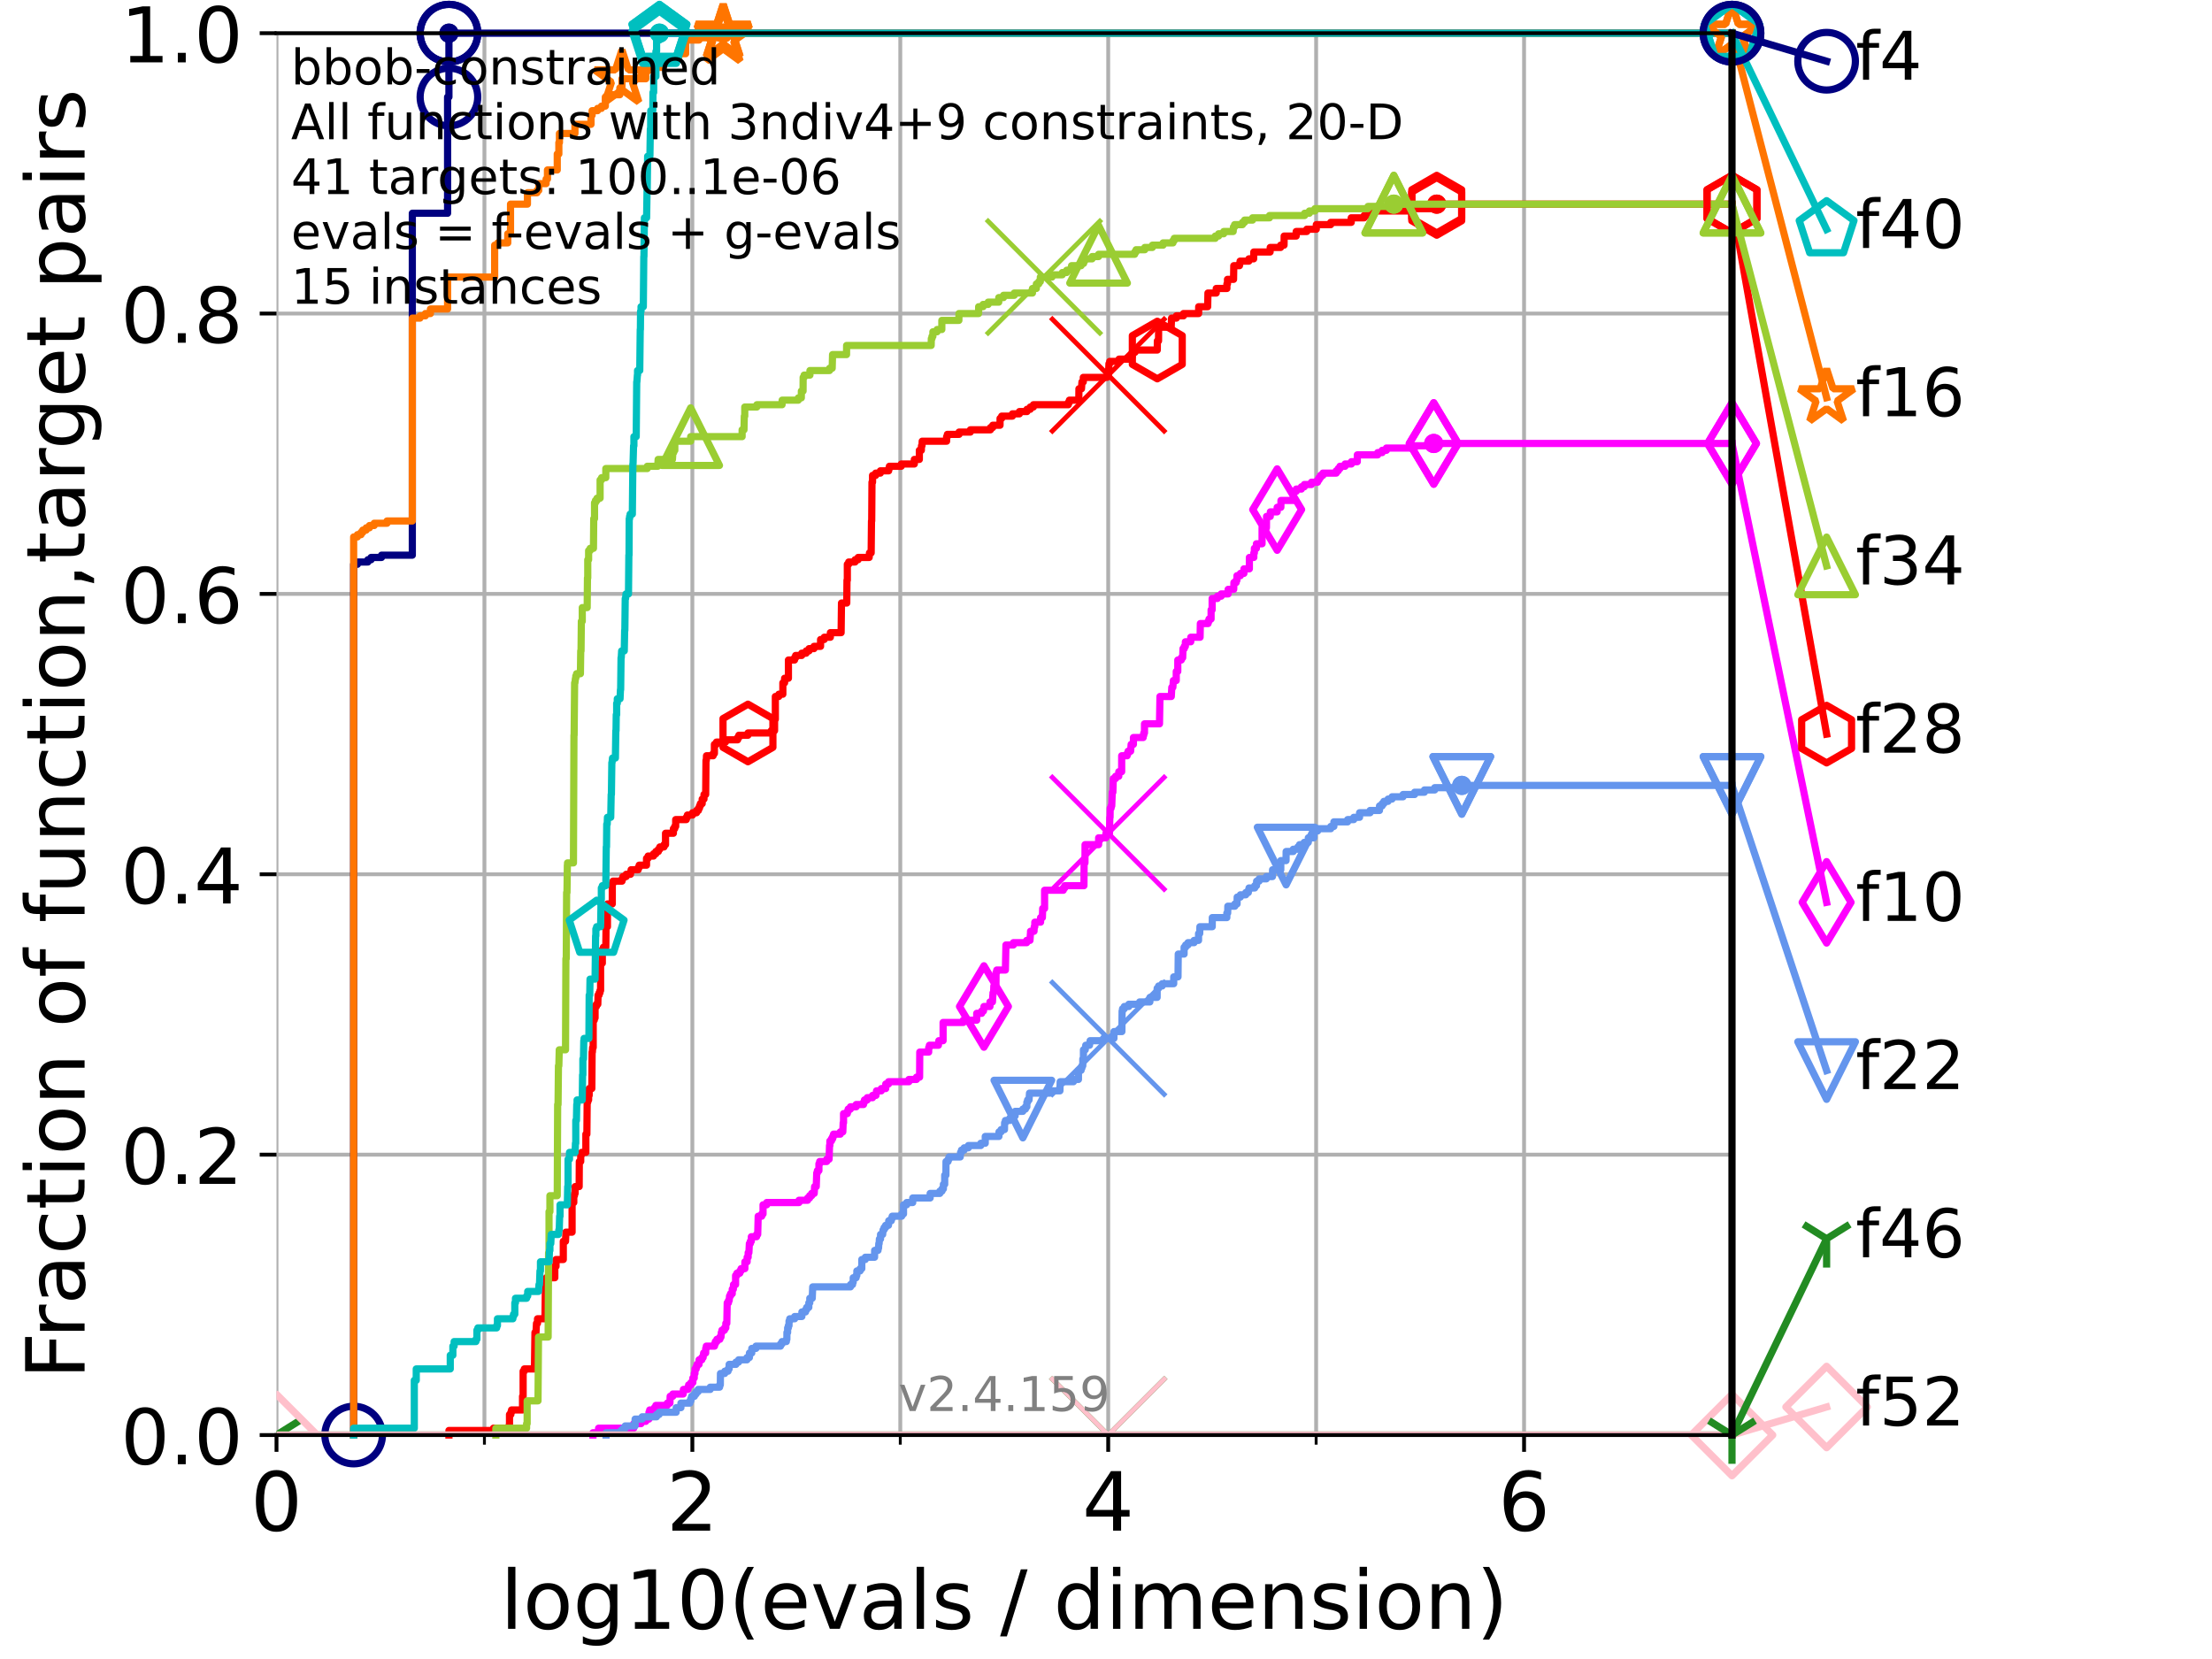 <?xml version="1.0" encoding="utf-8" standalone="no"?>
<!DOCTYPE svg PUBLIC "-//W3C//DTD SVG 1.1//EN"
  "http://www.w3.org/Graphics/SVG/1.1/DTD/svg11.dtd">
<!-- Created with matplotlib (https://matplotlib.org/) -->
<svg height="345.6pt" version="1.1" viewBox="0 0 460.8 345.6" width="460.8pt" xmlns="http://www.w3.org/2000/svg" xmlns:xlink="http://www.w3.org/1999/xlink">
 <defs>
  <style type="text/css">*{stroke-linecap:butt;stroke-linejoin:round;}</style>
 </defs>
 <g id="figure_1">
  <g id="patch_1">
   <path d="M 0 345.6 
L 460.8 345.6 
L 460.8 0 
L 0 0 
z
" style="fill:#ffffff;"/>
  </g>
  <g id="axes_1">
   <g id="patch_2">
    <path d="M 57.6 298.944 
L 360.806 298.944 
L 360.806 6.912 
L 57.6 6.912 
z
" style="fill:#ffffff;"/>
   </g>
   <g id="matplotlib.axis_1">
    <g id="xtick_1">
     <g id="line2d_1">
      <path clip-path="url(#p5f617fd2d7)" d="M 57.6 298.944 
L 57.6 6.912 
" style="fill:none;stroke:#b0b0b0;stroke-linecap:square;stroke-width:0.8;"/>
     </g>
     <g id="line2d_2">
      <defs>
       <path d="M 0 0 
L 0 3.5 
" id="me4e081f9d8" style="stroke:#000000;stroke-width:0.8;"/>
      </defs>
      <g>
       <use style="stroke:#000000;stroke-width:0.8;" x="57.6" xlink:href="#me4e081f9d8" y="298.944"/>
      </g>
     </g>
     <g id="text_1">
      <!-- 0 -->
      <g transform="translate(52.192 318.861)scale(0.17 -0.17)">
       <defs>
        <path d="M 31.781 66.406 
Q 24.172 66.406 20.328 58.906 
Q 16.5 51.422 16.5 36.375 
Q 16.5 21.391 20.328 13.891 
Q 24.172 6.391 31.781 6.391 
Q 39.453 6.391 43.281 13.891 
Q 47.125 21.391 47.125 36.375 
Q 47.125 51.422 43.281 58.906 
Q 39.453 66.406 31.781 66.406 
z
M 31.781 74.219 
Q 44.047 74.219 50.516 64.516 
Q 56.984 54.828 56.984 36.375 
Q 56.984 17.969 50.516 8.266 
Q 44.047 -1.422 31.781 -1.422 
Q 19.531 -1.422 13.062 8.266 
Q 6.594 17.969 6.594 36.375 
Q 6.594 54.828 13.062 64.516 
Q 19.531 74.219 31.781 74.219 
z
" id="DejaVuSans-48"/>
       </defs>
       <use xlink:href="#DejaVuSans-48"/>
      </g>
     </g>
    </g>
    <g id="xtick_2">
     <g id="line2d_3">
      <path clip-path="url(#p5f617fd2d7)" d="M 144.23 298.944 
L 144.23 6.912 
" style="fill:none;stroke:#b0b0b0;stroke-linecap:square;stroke-width:0.8;"/>
     </g>
     <g id="line2d_4">
      <g>
       <use style="stroke:#000000;stroke-width:0.8;" x="144.23" xlink:href="#me4e081f9d8" y="298.944"/>
      </g>
     </g>
     <g id="text_2">
      <!-- 2 -->
      <g transform="translate(138.822 318.861)scale(0.17 -0.17)">
       <defs>
        <path d="M 19.188 8.297 
L 53.609 8.297 
L 53.609 0 
L 7.328 0 
L 7.328 8.297 
Q 12.938 14.109 22.625 23.891 
Q 32.328 33.688 34.812 36.531 
Q 39.547 41.844 41.422 45.531 
Q 43.312 49.219 43.312 52.781 
Q 43.312 58.594 39.234 62.25 
Q 35.156 65.922 28.609 65.922 
Q 23.969 65.922 18.812 64.312 
Q 13.672 62.703 7.812 59.422 
L 7.812 69.391 
Q 13.766 71.781 18.938 73 
Q 24.125 74.219 28.422 74.219 
Q 39.75 74.219 46.484 68.547 
Q 53.219 62.891 53.219 53.422 
Q 53.219 48.922 51.531 44.891 
Q 49.859 40.875 45.406 35.406 
Q 44.188 33.984 37.641 27.219 
Q 31.109 20.453 19.188 8.297 
z
" id="DejaVuSans-50"/>
       </defs>
       <use xlink:href="#DejaVuSans-50"/>
      </g>
     </g>
    </g>
    <g id="xtick_3">
     <g id="line2d_5">
      <path clip-path="url(#p5f617fd2d7)" d="M 230.861 298.944 
L 230.861 6.912 
" style="fill:none;stroke:#b0b0b0;stroke-linecap:square;stroke-width:0.8;"/>
     </g>
     <g id="line2d_6">
      <g>
       <use style="stroke:#000000;stroke-width:0.8;" x="230.861" xlink:href="#me4e081f9d8" y="298.944"/>
      </g>
     </g>
     <g id="text_3">
      <!-- 4 -->
      <g transform="translate(225.453 318.861)scale(0.17 -0.17)">
       <defs>
        <path d="M 37.797 64.312 
L 12.891 25.391 
L 37.797 25.391 
z
M 35.203 72.906 
L 47.609 72.906 
L 47.609 25.391 
L 58.016 25.391 
L 58.016 17.188 
L 47.609 17.188 
L 47.609 0 
L 37.797 0 
L 37.797 17.188 
L 4.891 17.188 
L 4.891 26.703 
z
" id="DejaVuSans-52"/>
       </defs>
       <use xlink:href="#DejaVuSans-52"/>
      </g>
     </g>
    </g>
    <g id="xtick_4">
     <g id="line2d_7">
      <path clip-path="url(#p5f617fd2d7)" d="M 317.491 298.944 
L 317.491 6.912 
" style="fill:none;stroke:#b0b0b0;stroke-linecap:square;stroke-width:0.8;"/>
     </g>
     <g id="line2d_8">
      <g>
       <use style="stroke:#000000;stroke-width:0.8;" x="317.491" xlink:href="#me4e081f9d8" y="298.944"/>
      </g>
     </g>
     <g id="text_4">
      <!-- 6 -->
      <g transform="translate(312.083 318.861)scale(0.17 -0.17)">
       <defs>
        <path d="M 33.016 40.375 
Q 26.375 40.375 22.484 35.828 
Q 18.609 31.297 18.609 23.391 
Q 18.609 15.531 22.484 10.953 
Q 26.375 6.391 33.016 6.391 
Q 39.656 6.391 43.531 10.953 
Q 47.406 15.531 47.406 23.391 
Q 47.406 31.297 43.531 35.828 
Q 39.656 40.375 33.016 40.375 
z
M 52.594 71.297 
L 52.594 62.312 
Q 48.875 64.062 45.094 64.984 
Q 41.312 65.922 37.594 65.922 
Q 27.828 65.922 22.672 59.328 
Q 17.531 52.734 16.797 39.406 
Q 19.672 43.656 24.016 45.922 
Q 28.375 48.188 33.594 48.188 
Q 44.578 48.188 50.953 41.516 
Q 57.328 34.859 57.328 23.391 
Q 57.328 12.156 50.688 5.359 
Q 44.047 -1.422 33.016 -1.422 
Q 20.359 -1.422 13.672 8.266 
Q 6.984 17.969 6.984 36.375 
Q 6.984 53.656 15.188 63.938 
Q 23.391 74.219 37.203 74.219 
Q 40.922 74.219 44.703 73.484 
Q 48.484 72.75 52.594 71.297 
z
" id="DejaVuSans-54"/>
       </defs>
       <use xlink:href="#DejaVuSans-54"/>
      </g>
     </g>
    </g>
    <g id="xtick_5">
     <g id="line2d_9">
      <path clip-path="url(#p5f617fd2d7)" d="M 100.915 298.944 
L 100.915 6.912 
" style="fill:none;stroke:#b0b0b0;stroke-linecap:square;stroke-width:0.8;"/>
     </g>
     <g id="line2d_10">
      <defs>
       <path d="M 0 0 
L 0 2 
" id="m5ce0af38f6" style="stroke:#000000;stroke-width:0.6;"/>
      </defs>
      <g>
       <use style="stroke:#000000;stroke-width:0.6;" x="100.915" xlink:href="#m5ce0af38f6" y="298.944"/>
      </g>
     </g>
    </g>
    <g id="xtick_6">
     <g id="line2d_11">
      <path clip-path="url(#p5f617fd2d7)" d="M 187.546 298.944 
L 187.546 6.912 
" style="fill:none;stroke:#b0b0b0;stroke-linecap:square;stroke-width:0.8;"/>
     </g>
     <g id="line2d_12">
      <g>
       <use style="stroke:#000000;stroke-width:0.6;" x="187.546" xlink:href="#m5ce0af38f6" y="298.944"/>
      </g>
     </g>
    </g>
    <g id="xtick_7">
     <g id="line2d_13">
      <path clip-path="url(#p5f617fd2d7)" d="M 274.176 298.944 
L 274.176 6.912 
" style="fill:none;stroke:#b0b0b0;stroke-linecap:square;stroke-width:0.8;"/>
     </g>
     <g id="line2d_14">
      <g>
       <use style="stroke:#000000;stroke-width:0.6;" x="274.176" xlink:href="#m5ce0af38f6" y="298.944"/>
      </g>
     </g>
    </g>
    <g id="xtick_8">
     <g id="line2d_15">
      <path clip-path="url(#p5f617fd2d7)" d="M 360.806 298.944 
L 360.806 6.912 
" style="fill:none;stroke:#b0b0b0;stroke-linecap:square;stroke-width:0.8;"/>
     </g>
     <g id="line2d_16">
      <g>
       <use style="stroke:#000000;stroke-width:0.6;" x="360.806" xlink:href="#m5ce0af38f6" y="298.944"/>
      </g>
     </g>
    </g>
    <g id="text_5">
     <!-- log10(evals / dimension) -->
     <g transform="translate(104.239 339.314)scale(0.17 -0.17)">
      <defs>
       <path d="M 9.422 75.984 
L 18.406 75.984 
L 18.406 0 
L 9.422 0 
z
" id="DejaVuSans-108"/>
       <path d="M 30.609 48.391 
Q 23.391 48.391 19.188 42.75 
Q 14.984 37.109 14.984 27.297 
Q 14.984 17.484 19.156 11.844 
Q 23.344 6.203 30.609 6.203 
Q 37.797 6.203 41.984 11.859 
Q 46.188 17.531 46.188 27.297 
Q 46.188 37.016 41.984 42.703 
Q 37.797 48.391 30.609 48.391 
z
M 30.609 56 
Q 42.328 56 49.016 48.375 
Q 55.719 40.766 55.719 27.297 
Q 55.719 13.875 49.016 6.219 
Q 42.328 -1.422 30.609 -1.422 
Q 18.844 -1.422 12.172 6.219 
Q 5.516 13.875 5.516 27.297 
Q 5.516 40.766 12.172 48.375 
Q 18.844 56 30.609 56 
z
" id="DejaVuSans-111"/>
       <path d="M 45.406 27.984 
Q 45.406 37.75 41.375 43.109 
Q 37.359 48.484 30.078 48.484 
Q 22.859 48.484 18.828 43.109 
Q 14.797 37.75 14.797 27.984 
Q 14.797 18.266 18.828 12.891 
Q 22.859 7.516 30.078 7.516 
Q 37.359 7.516 41.375 12.891 
Q 45.406 18.266 45.406 27.984 
z
M 54.391 6.781 
Q 54.391 -7.172 48.188 -13.984 
Q 42 -20.797 29.203 -20.797 
Q 24.469 -20.797 20.266 -20.094 
Q 16.062 -19.391 12.109 -17.922 
L 12.109 -9.188 
Q 16.062 -11.328 19.922 -12.344 
Q 23.781 -13.375 27.781 -13.375 
Q 36.625 -13.375 41.016 -8.766 
Q 45.406 -4.156 45.406 5.172 
L 45.406 9.625 
Q 42.625 4.781 38.281 2.391 
Q 33.938 0 27.875 0 
Q 17.828 0 11.672 7.656 
Q 5.516 15.328 5.516 27.984 
Q 5.516 40.672 11.672 48.328 
Q 17.828 56 27.875 56 
Q 33.938 56 38.281 53.609 
Q 42.625 51.219 45.406 46.391 
L 45.406 54.688 
L 54.391 54.688 
z
" id="DejaVuSans-103"/>
       <path d="M 12.406 8.297 
L 28.516 8.297 
L 28.516 63.922 
L 10.984 60.406 
L 10.984 69.391 
L 28.422 72.906 
L 38.281 72.906 
L 38.281 8.297 
L 54.391 8.297 
L 54.391 0 
L 12.406 0 
z
" id="DejaVuSans-49"/>
       <path d="M 31 75.875 
Q 24.469 64.656 21.281 53.656 
Q 18.109 42.672 18.109 31.391 
Q 18.109 20.125 21.312 9.062 
Q 24.516 -2 31 -13.188 
L 23.188 -13.188 
Q 15.875 -1.703 12.234 9.375 
Q 8.594 20.453 8.594 31.391 
Q 8.594 42.281 12.203 53.312 
Q 15.828 64.359 23.188 75.875 
z
" id="DejaVuSans-40"/>
       <path d="M 56.203 29.594 
L 56.203 25.203 
L 14.891 25.203 
Q 15.484 15.922 20.484 11.062 
Q 25.484 6.203 34.422 6.203 
Q 39.594 6.203 44.453 7.469 
Q 49.312 8.734 54.109 11.281 
L 54.109 2.781 
Q 49.266 0.734 44.188 -0.344 
Q 39.109 -1.422 33.891 -1.422 
Q 20.797 -1.422 13.156 6.188 
Q 5.516 13.812 5.516 26.812 
Q 5.516 40.234 12.766 48.109 
Q 20.016 56 32.328 56 
Q 43.359 56 49.781 48.891 
Q 56.203 41.797 56.203 29.594 
z
M 47.219 32.234 
Q 47.125 39.594 43.094 43.984 
Q 39.062 48.391 32.422 48.391 
Q 24.906 48.391 20.391 44.141 
Q 15.875 39.891 15.188 32.172 
z
" id="DejaVuSans-101"/>
       <path d="M 2.984 54.688 
L 12.5 54.688 
L 29.594 8.797 
L 46.688 54.688 
L 56.203 54.688 
L 35.688 0 
L 23.484 0 
z
" id="DejaVuSans-118"/>
       <path d="M 34.281 27.484 
Q 23.391 27.484 19.188 25 
Q 14.984 22.516 14.984 16.5 
Q 14.984 11.719 18.141 8.906 
Q 21.297 6.109 26.703 6.109 
Q 34.188 6.109 38.703 11.406 
Q 43.219 16.703 43.219 25.484 
L 43.219 27.484 
z
M 52.203 31.203 
L 52.203 0 
L 43.219 0 
L 43.219 8.297 
Q 40.141 3.328 35.547 0.953 
Q 30.953 -1.422 24.312 -1.422 
Q 15.922 -1.422 10.953 3.297 
Q 6 8.016 6 15.922 
Q 6 25.141 12.172 29.828 
Q 18.359 34.516 30.609 34.516 
L 43.219 34.516 
L 43.219 35.406 
Q 43.219 41.609 39.141 45 
Q 35.062 48.391 27.688 48.391 
Q 23 48.391 18.547 47.266 
Q 14.109 46.141 10.016 43.891 
L 10.016 52.203 
Q 14.938 54.109 19.578 55.047 
Q 24.219 56 28.609 56 
Q 40.484 56 46.344 49.844 
Q 52.203 43.703 52.203 31.203 
z
" id="DejaVuSans-97"/>
       <path d="M 44.281 53.078 
L 44.281 44.578 
Q 40.484 46.531 36.375 47.5 
Q 32.281 48.484 27.875 48.484 
Q 21.188 48.484 17.844 46.438 
Q 14.5 44.391 14.5 40.281 
Q 14.5 37.156 16.891 35.375 
Q 19.281 33.594 26.516 31.984 
L 29.594 31.297 
Q 39.156 29.25 43.188 25.516 
Q 47.219 21.781 47.219 15.094 
Q 47.219 7.469 41.188 3.016 
Q 35.156 -1.422 24.609 -1.422 
Q 20.219 -1.422 15.453 -0.562 
Q 10.688 0.297 5.422 2 
L 5.422 11.281 
Q 10.406 8.688 15.234 7.391 
Q 20.062 6.109 24.812 6.109 
Q 31.156 6.109 34.562 8.281 
Q 37.984 10.453 37.984 14.406 
Q 37.984 18.062 35.516 20.016 
Q 33.062 21.969 24.703 23.781 
L 21.578 24.516 
Q 13.234 26.266 9.516 29.906 
Q 5.812 33.547 5.812 39.891 
Q 5.812 47.609 11.281 51.797 
Q 16.75 56 26.812 56 
Q 31.781 56 36.172 55.266 
Q 40.578 54.547 44.281 53.078 
z
" id="DejaVuSans-115"/>
       <path id="DejaVuSans-32"/>
       <path d="M 25.391 72.906 
L 33.688 72.906 
L 8.297 -9.281 
L 0 -9.281 
z
" id="DejaVuSans-47"/>
       <path d="M 45.406 46.391 
L 45.406 75.984 
L 54.391 75.984 
L 54.391 0 
L 45.406 0 
L 45.406 8.203 
Q 42.578 3.328 38.25 0.953 
Q 33.938 -1.422 27.875 -1.422 
Q 17.969 -1.422 11.734 6.484 
Q 5.516 14.406 5.516 27.297 
Q 5.516 40.188 11.734 48.094 
Q 17.969 56 27.875 56 
Q 33.938 56 38.25 53.625 
Q 42.578 51.266 45.406 46.391 
z
M 14.797 27.297 
Q 14.797 17.391 18.875 11.75 
Q 22.953 6.109 30.078 6.109 
Q 37.203 6.109 41.297 11.75 
Q 45.406 17.391 45.406 27.297 
Q 45.406 37.203 41.297 42.844 
Q 37.203 48.484 30.078 48.484 
Q 22.953 48.484 18.875 42.844 
Q 14.797 37.203 14.797 27.297 
z
" id="DejaVuSans-100"/>
       <path d="M 9.422 54.688 
L 18.406 54.688 
L 18.406 0 
L 9.422 0 
z
M 9.422 75.984 
L 18.406 75.984 
L 18.406 64.594 
L 9.422 64.594 
z
" id="DejaVuSans-105"/>
       <path d="M 52 44.188 
Q 55.375 50.25 60.062 53.125 
Q 64.75 56 71.094 56 
Q 79.641 56 84.281 50.016 
Q 88.922 44.047 88.922 33.016 
L 88.922 0 
L 79.891 0 
L 79.891 32.719 
Q 79.891 40.578 77.094 44.375 
Q 74.312 48.188 68.609 48.188 
Q 61.625 48.188 57.562 43.547 
Q 53.516 38.922 53.516 30.906 
L 53.516 0 
L 44.484 0 
L 44.484 32.719 
Q 44.484 40.625 41.703 44.406 
Q 38.922 48.188 33.109 48.188 
Q 26.219 48.188 22.156 43.531 
Q 18.109 38.875 18.109 30.906 
L 18.109 0 
L 9.078 0 
L 9.078 54.688 
L 18.109 54.688 
L 18.109 46.188 
Q 21.188 51.219 25.484 53.609 
Q 29.781 56 35.688 56 
Q 41.656 56 45.828 52.969 
Q 50 49.953 52 44.188 
z
" id="DejaVuSans-109"/>
       <path d="M 54.891 33.016 
L 54.891 0 
L 45.906 0 
L 45.906 32.719 
Q 45.906 40.484 42.875 44.328 
Q 39.844 48.188 33.797 48.188 
Q 26.516 48.188 22.312 43.547 
Q 18.109 38.922 18.109 30.906 
L 18.109 0 
L 9.078 0 
L 9.078 54.688 
L 18.109 54.688 
L 18.109 46.188 
Q 21.344 51.125 25.703 53.562 
Q 30.078 56 35.797 56 
Q 45.219 56 50.047 50.172 
Q 54.891 44.344 54.891 33.016 
z
" id="DejaVuSans-110"/>
       <path d="M 8.016 75.875 
L 15.828 75.875 
Q 23.141 64.359 26.781 53.312 
Q 30.422 42.281 30.422 31.391 
Q 30.422 20.453 26.781 9.375 
Q 23.141 -1.703 15.828 -13.188 
L 8.016 -13.188 
Q 14.5 -2 17.703 9.062 
Q 20.906 20.125 20.906 31.391 
Q 20.906 42.672 17.703 53.656 
Q 14.5 64.656 8.016 75.875 
z
" id="DejaVuSans-41"/>
      </defs>
      <use xlink:href="#DejaVuSans-108"/>
      <use x="27.783" xlink:href="#DejaVuSans-111"/>
      <use x="88.965" xlink:href="#DejaVuSans-103"/>
      <use x="152.441" xlink:href="#DejaVuSans-49"/>
      <use x="216.064" xlink:href="#DejaVuSans-48"/>
      <use x="279.688" xlink:href="#DejaVuSans-40"/>
      <use x="318.701" xlink:href="#DejaVuSans-101"/>
      <use x="380.225" xlink:href="#DejaVuSans-118"/>
      <use x="439.404" xlink:href="#DejaVuSans-97"/>
      <use x="500.684" xlink:href="#DejaVuSans-108"/>
      <use x="528.467" xlink:href="#DejaVuSans-115"/>
      <use x="580.566" xlink:href="#DejaVuSans-32"/>
      <use x="612.354" xlink:href="#DejaVuSans-47"/>
      <use x="646.045" xlink:href="#DejaVuSans-32"/>
      <use x="677.832" xlink:href="#DejaVuSans-100"/>
      <use x="741.309" xlink:href="#DejaVuSans-105"/>
      <use x="769.092" xlink:href="#DejaVuSans-109"/>
      <use x="866.504" xlink:href="#DejaVuSans-101"/>
      <use x="928.027" xlink:href="#DejaVuSans-110"/>
      <use x="991.406" xlink:href="#DejaVuSans-115"/>
      <use x="1043.506" xlink:href="#DejaVuSans-105"/>
      <use x="1071.289" xlink:href="#DejaVuSans-111"/>
      <use x="1132.471" xlink:href="#DejaVuSans-110"/>
      <use x="1195.85" xlink:href="#DejaVuSans-41"/>
     </g>
    </g>
   </g>
   <g id="matplotlib.axis_2">
    <g id="ytick_1">
     <g id="line2d_17">
      <path clip-path="url(#p5f617fd2d7)" d="M 57.6 298.944 
L 360.806 298.944 
" style="fill:none;stroke:#b0b0b0;stroke-linecap:square;stroke-width:0.8;"/>
     </g>
     <g id="line2d_18">
      <defs>
       <path d="M 0 0 
L -3.5 0 
" id="m3f3c68d2d2" style="stroke:#000000;stroke-width:0.8;"/>
      </defs>
      <g>
       <use style="stroke:#000000;stroke-width:0.8;" x="57.6" xlink:href="#m3f3c68d2d2" y="298.944"/>
      </g>
     </g>
     <g id="text_6">
      <!-- 0.0 -->
      <g transform="translate(25.155 305.023)scale(0.16 -0.16)">
       <defs>
        <path d="M 10.688 12.406 
L 21 12.406 
L 21 0 
L 10.688 0 
z
" id="DejaVuSans-46"/>
       </defs>
       <use xlink:href="#DejaVuSans-48"/>
       <use x="63.623" xlink:href="#DejaVuSans-46"/>
       <use x="95.41" xlink:href="#DejaVuSans-48"/>
      </g>
     </g>
    </g>
    <g id="ytick_2">
     <g id="line2d_19">
      <path clip-path="url(#p5f617fd2d7)" d="M 57.6 240.538 
L 360.806 240.538 
" style="fill:none;stroke:#b0b0b0;stroke-linecap:square;stroke-width:0.8;"/>
     </g>
     <g id="line2d_20">
      <g>
       <use style="stroke:#000000;stroke-width:0.8;" x="57.6" xlink:href="#m3f3c68d2d2" y="240.538"/>
      </g>
     </g>
     <g id="text_7">
      <!-- 0.2 -->
      <g transform="translate(25.155 246.616)scale(0.16 -0.16)">
       <use xlink:href="#DejaVuSans-48"/>
       <use x="63.623" xlink:href="#DejaVuSans-46"/>
       <use x="95.41" xlink:href="#DejaVuSans-50"/>
      </g>
     </g>
    </g>
    <g id="ytick_3">
     <g id="line2d_21">
      <path clip-path="url(#p5f617fd2d7)" d="M 57.6 182.131 
L 360.806 182.131 
" style="fill:none;stroke:#b0b0b0;stroke-linecap:square;stroke-width:0.8;"/>
     </g>
     <g id="line2d_22">
      <g>
       <use style="stroke:#000000;stroke-width:0.8;" x="57.6" xlink:href="#m3f3c68d2d2" y="182.131"/>
      </g>
     </g>
     <g id="text_8">
      <!-- 0.4 -->
      <g transform="translate(25.155 188.21)scale(0.16 -0.16)">
       <use xlink:href="#DejaVuSans-48"/>
       <use x="63.623" xlink:href="#DejaVuSans-46"/>
       <use x="95.41" xlink:href="#DejaVuSans-52"/>
      </g>
     </g>
    </g>
    <g id="ytick_4">
     <g id="line2d_23">
      <path clip-path="url(#p5f617fd2d7)" d="M 57.6 123.725 
L 360.806 123.725 
" style="fill:none;stroke:#b0b0b0;stroke-linecap:square;stroke-width:0.8;"/>
     </g>
     <g id="line2d_24">
      <g>
       <use style="stroke:#000000;stroke-width:0.8;" x="57.6" xlink:href="#m3f3c68d2d2" y="123.725"/>
      </g>
     </g>
     <g id="text_9">
      <!-- 0.6 -->
      <g transform="translate(25.155 129.804)scale(0.16 -0.16)">
       <use xlink:href="#DejaVuSans-48"/>
       <use x="63.623" xlink:href="#DejaVuSans-46"/>
       <use x="95.41" xlink:href="#DejaVuSans-54"/>
      </g>
     </g>
    </g>
    <g id="ytick_5">
     <g id="line2d_25">
      <path clip-path="url(#p5f617fd2d7)" d="M 57.6 65.318 
L 360.806 65.318 
" style="fill:none;stroke:#b0b0b0;stroke-linecap:square;stroke-width:0.8;"/>
     </g>
     <g id="line2d_26">
      <g>
       <use style="stroke:#000000;stroke-width:0.8;" x="57.6" xlink:href="#m3f3c68d2d2" y="65.318"/>
      </g>
     </g>
     <g id="text_10">
      <!-- 0.8 -->
      <g transform="translate(25.155 71.397)scale(0.16 -0.16)">
       <defs>
        <path d="M 31.781 34.625 
Q 24.75 34.625 20.719 30.859 
Q 16.703 27.094 16.703 20.516 
Q 16.703 13.922 20.719 10.156 
Q 24.75 6.391 31.781 6.391 
Q 38.812 6.391 42.859 10.172 
Q 46.922 13.969 46.922 20.516 
Q 46.922 27.094 42.891 30.859 
Q 38.875 34.625 31.781 34.625 
z
M 21.922 38.812 
Q 15.578 40.375 12.031 44.719 
Q 8.5 49.078 8.5 55.328 
Q 8.5 64.062 14.719 69.141 
Q 20.953 74.219 31.781 74.219 
Q 42.672 74.219 48.875 69.141 
Q 55.078 64.062 55.078 55.328 
Q 55.078 49.078 51.531 44.719 
Q 48 40.375 41.703 38.812 
Q 48.828 37.156 52.797 32.312 
Q 56.781 27.484 56.781 20.516 
Q 56.781 9.906 50.312 4.234 
Q 43.844 -1.422 31.781 -1.422 
Q 19.734 -1.422 13.25 4.234 
Q 6.781 9.906 6.781 20.516 
Q 6.781 27.484 10.781 32.312 
Q 14.797 37.156 21.922 38.812 
z
M 18.312 54.391 
Q 18.312 48.734 21.844 45.562 
Q 25.391 42.391 31.781 42.391 
Q 38.141 42.391 41.719 45.562 
Q 45.312 48.734 45.312 54.391 
Q 45.312 60.062 41.719 63.234 
Q 38.141 66.406 31.781 66.406 
Q 25.391 66.406 21.844 63.234 
Q 18.312 60.062 18.312 54.391 
z
" id="DejaVuSans-56"/>
       </defs>
       <use xlink:href="#DejaVuSans-48"/>
       <use x="63.623" xlink:href="#DejaVuSans-46"/>
       <use x="95.41" xlink:href="#DejaVuSans-56"/>
      </g>
     </g>
    </g>
    <g id="ytick_6">
     <g id="line2d_27">
      <path clip-path="url(#p5f617fd2d7)" d="M 57.6 6.912 
L 360.806 6.912 
" style="fill:none;stroke:#b0b0b0;stroke-linecap:square;stroke-width:0.8;"/>
     </g>
     <g id="line2d_28">
      <g>
       <use style="stroke:#000000;stroke-width:0.8;" x="57.6" xlink:href="#m3f3c68d2d2" y="6.912"/>
      </g>
     </g>
     <g id="text_11">
      <!-- 1.0 -->
      <g transform="translate(25.155 12.991)scale(0.16 -0.16)">
       <use xlink:href="#DejaVuSans-49"/>
       <use x="63.623" xlink:href="#DejaVuSans-46"/>
       <use x="95.41" xlink:href="#DejaVuSans-48"/>
      </g>
     </g>
    </g>
    <g id="text_12">
     <!-- Fraction of function,target pairs -->
     <g transform="translate(17.62 287.313)rotate(-90)scale(0.17 -0.17)">
      <defs>
       <path d="M 9.812 72.906 
L 51.703 72.906 
L 51.703 64.594 
L 19.672 64.594 
L 19.672 43.109 
L 48.578 43.109 
L 48.578 34.812 
L 19.672 34.812 
L 19.672 0 
L 9.812 0 
z
" id="DejaVuSans-70"/>
       <path d="M 41.109 46.297 
Q 39.594 47.172 37.812 47.578 
Q 36.031 48 33.891 48 
Q 26.266 48 22.188 43.047 
Q 18.109 38.094 18.109 28.812 
L 18.109 0 
L 9.078 0 
L 9.078 54.688 
L 18.109 54.688 
L 18.109 46.188 
Q 20.953 51.172 25.484 53.578 
Q 30.031 56 36.531 56 
Q 37.453 56 38.578 55.875 
Q 39.703 55.766 41.062 55.516 
z
" id="DejaVuSans-114"/>
       <path d="M 48.781 52.594 
L 48.781 44.188 
Q 44.969 46.297 41.141 47.344 
Q 37.312 48.391 33.406 48.391 
Q 24.656 48.391 19.812 42.844 
Q 14.984 37.312 14.984 27.297 
Q 14.984 17.281 19.812 11.734 
Q 24.656 6.203 33.406 6.203 
Q 37.312 6.203 41.141 7.25 
Q 44.969 8.297 48.781 10.406 
L 48.781 2.094 
Q 45.016 0.344 40.984 -0.531 
Q 36.969 -1.422 32.422 -1.422 
Q 20.062 -1.422 12.781 6.344 
Q 5.516 14.109 5.516 27.297 
Q 5.516 40.672 12.859 48.328 
Q 20.219 56 33.016 56 
Q 37.156 56 41.109 55.141 
Q 45.062 54.297 48.781 52.594 
z
" id="DejaVuSans-99"/>
       <path d="M 18.312 70.219 
L 18.312 54.688 
L 36.812 54.688 
L 36.812 47.703 
L 18.312 47.703 
L 18.312 18.016 
Q 18.312 11.328 20.141 9.422 
Q 21.969 7.516 27.594 7.516 
L 36.812 7.516 
L 36.812 0 
L 27.594 0 
Q 17.188 0 13.234 3.875 
Q 9.281 7.766 9.281 18.016 
L 9.281 47.703 
L 2.688 47.703 
L 2.688 54.688 
L 9.281 54.688 
L 9.281 70.219 
z
" id="DejaVuSans-116"/>
       <path d="M 37.109 75.984 
L 37.109 68.5 
L 28.516 68.5 
Q 23.688 68.5 21.797 66.547 
Q 19.922 64.594 19.922 59.516 
L 19.922 54.688 
L 34.719 54.688 
L 34.719 47.703 
L 19.922 47.703 
L 19.922 0 
L 10.891 0 
L 10.891 47.703 
L 2.297 47.703 
L 2.297 54.688 
L 10.891 54.688 
L 10.891 58.5 
Q 10.891 67.625 15.141 71.797 
Q 19.391 75.984 28.609 75.984 
z
" id="DejaVuSans-102"/>
       <path d="M 8.5 21.578 
L 8.5 54.688 
L 17.484 54.688 
L 17.484 21.922 
Q 17.484 14.156 20.5 10.266 
Q 23.531 6.391 29.594 6.391 
Q 36.859 6.391 41.078 11.031 
Q 45.312 15.672 45.312 23.688 
L 45.312 54.688 
L 54.297 54.688 
L 54.297 0 
L 45.312 0 
L 45.312 8.406 
Q 42.047 3.422 37.719 1 
Q 33.406 -1.422 27.688 -1.422 
Q 18.266 -1.422 13.375 4.438 
Q 8.5 10.297 8.5 21.578 
z
M 31.109 56 
z
" id="DejaVuSans-117"/>
       <path d="M 11.719 12.406 
L 22.016 12.406 
L 22.016 4 
L 14.016 -11.625 
L 7.719 -11.625 
L 11.719 4 
z
" id="DejaVuSans-44"/>
       <path d="M 18.109 8.203 
L 18.109 -20.797 
L 9.078 -20.797 
L 9.078 54.688 
L 18.109 54.688 
L 18.109 46.391 
Q 20.953 51.266 25.266 53.625 
Q 29.594 56 35.594 56 
Q 45.562 56 51.781 48.094 
Q 58.016 40.188 58.016 27.297 
Q 58.016 14.406 51.781 6.484 
Q 45.562 -1.422 35.594 -1.422 
Q 29.594 -1.422 25.266 0.953 
Q 20.953 3.328 18.109 8.203 
z
M 48.688 27.297 
Q 48.688 37.203 44.609 42.844 
Q 40.531 48.484 33.406 48.484 
Q 26.266 48.484 22.188 42.844 
Q 18.109 37.203 18.109 27.297 
Q 18.109 17.391 22.188 11.75 
Q 26.266 6.109 33.406 6.109 
Q 40.531 6.109 44.609 11.75 
Q 48.688 17.391 48.688 27.297 
z
" id="DejaVuSans-112"/>
      </defs>
      <use xlink:href="#DejaVuSans-70"/>
      <use x="50.27" xlink:href="#DejaVuSans-114"/>
      <use x="91.383" xlink:href="#DejaVuSans-97"/>
      <use x="152.662" xlink:href="#DejaVuSans-99"/>
      <use x="207.643" xlink:href="#DejaVuSans-116"/>
      <use x="246.852" xlink:href="#DejaVuSans-105"/>
      <use x="274.635" xlink:href="#DejaVuSans-111"/>
      <use x="335.816" xlink:href="#DejaVuSans-110"/>
      <use x="399.195" xlink:href="#DejaVuSans-32"/>
      <use x="430.982" xlink:href="#DejaVuSans-111"/>
      <use x="492.164" xlink:href="#DejaVuSans-102"/>
      <use x="527.369" xlink:href="#DejaVuSans-32"/>
      <use x="559.156" xlink:href="#DejaVuSans-102"/>
      <use x="594.361" xlink:href="#DejaVuSans-117"/>
      <use x="657.74" xlink:href="#DejaVuSans-110"/>
      <use x="721.119" xlink:href="#DejaVuSans-99"/>
      <use x="776.1" xlink:href="#DejaVuSans-116"/>
      <use x="815.309" xlink:href="#DejaVuSans-105"/>
      <use x="843.092" xlink:href="#DejaVuSans-111"/>
      <use x="904.273" xlink:href="#DejaVuSans-110"/>
      <use x="967.652" xlink:href="#DejaVuSans-44"/>
      <use x="999.439" xlink:href="#DejaVuSans-116"/>
      <use x="1038.648" xlink:href="#DejaVuSans-97"/>
      <use x="1099.928" xlink:href="#DejaVuSans-114"/>
      <use x="1139.291" xlink:href="#DejaVuSans-103"/>
      <use x="1202.768" xlink:href="#DejaVuSans-101"/>
      <use x="1264.291" xlink:href="#DejaVuSans-116"/>
      <use x="1303.5" xlink:href="#DejaVuSans-32"/>
      <use x="1335.287" xlink:href="#DejaVuSans-112"/>
      <use x="1398.764" xlink:href="#DejaVuSans-97"/>
      <use x="1460.043" xlink:href="#DejaVuSans-105"/>
      <use x="1487.826" xlink:href="#DejaVuSans-114"/>
      <use x="1528.939" xlink:href="#DejaVuSans-115"/>
     </g>
    </g>
   </g>
   <g id="line2d_29">
    <defs>
     <path d="M 0 1.5 
C 0.398 1.5 0.779 1.342 1.061 1.061 
C 1.342 0.779 1.5 0.398 1.5 0 
C 1.5 -0.398 1.342 -0.779 1.061 -1.061 
C 0.779 -1.342 0.398 -1.5 0 -1.5 
C -0.398 -1.5 -0.779 -1.342 -1.061 -1.061 
C -1.342 -0.779 -1.5 -0.398 -1.5 0 
C -1.5 0.398 -1.342 0.779 -1.061 1.061 
C -0.779 1.342 -0.398 1.5 0 1.5 
z
" id="m15396c3479" style="stroke:#000080;"/>
    </defs>
    <g>
     <use style="fill:#000080;stroke:#000080;" x="93.521" xlink:href="#m15396c3479" y="6.912"/>
     <use style="fill:#000080;stroke:#000080;" x="93.521" xlink:href="#m15396c3479" y="6.912"/>
    </g>
   </g>
   <g id="line2d_30">
    <path d="M 73.673 298.944 
L 73.673 117.552 
L 74.457 117.552 
L 74.457 117.077 
L 76.63 117.077 
L 76.63 116.602 
L 77.302 116.602 
L 77.302 116.127 
L 79.481 116.127 
L 79.481 115.652 
L 85.894 115.652 
L 85.894 44.425 
L 93.241 44.425 
L 93.241 20.208 
L 93.521 20.208 
L 93.521 6.912 
L 360.806 6.912 
" style="fill:none;stroke:#000080;stroke-linecap:square;stroke-width:1.5;"/>
   </g>
   <g id="line2d_31">
    <defs>
     <path d="M 0 6 
C 1.591 6 3.117 5.368 4.243 4.243 
C 5.368 3.117 6 1.591 6 0 
C 6 -1.591 5.368 -3.117 4.243 -4.243 
C 3.117 -5.368 1.591 -6 0 -6 
C -1.591 -6 -3.117 -5.368 -4.243 -4.243 
C -5.368 -3.117 -6 -1.591 -6 0 
C -6 1.591 -5.368 3.117 -4.243 4.243 
C -3.117 5.368 -1.591 6 0 6 
z
" id="m828ced34fc" style="stroke:#000080;stroke-width:1.5;"/>
    </defs>
    <g>
     <use style="fill-opacity:0;stroke:#000080;stroke-width:1.5;" x="73.673" xlink:href="#m828ced34fc" y="298.944"/>
     <use style="fill-opacity:0;stroke:#000080;stroke-width:1.5;" x="93.521" xlink:href="#m828ced34fc" y="20.208"/>
     <use style="fill-opacity:0;stroke:#000080;stroke-width:1.5;" x="93.521" xlink:href="#m828ced34fc" y="6.912"/>
     <use style="fill-opacity:0;stroke:#000080;stroke-width:1.5;" x="93.521" xlink:href="#m828ced34fc" y="6.912"/>
     <use style="fill-opacity:0;stroke:#000080;stroke-width:1.5;" x="360.806" xlink:href="#m828ced34fc" y="6.912"/>
    </g>
   </g>
   <g id="line2d_32">
    <path style="fill:none;stroke:#000080;stroke-linecap:square;stroke-width:1.5;"/>
    <g/>
   </g>
   <g id="line2d_33">
    <defs>
     <path d="M 0 1.5 
C 0.398 1.5 0.779 1.342 1.061 1.061 
C 1.342 0.779 1.5 0.398 1.5 0 
C 1.5 -0.398 1.342 -0.779 1.061 -1.061 
C 0.779 -1.342 0.398 -1.5 0 -1.5 
C -0.398 -1.5 -0.779 -1.342 -1.061 -1.061 
C -1.342 -0.779 -1.5 -0.398 -1.5 0 
C -1.5 0.398 -1.342 0.779 -1.061 1.061 
C -0.779 1.342 -0.398 1.5 0 1.5 
z
" id="m7b807fc5b9" style="stroke:#ff00ff;"/>
    </defs>
    <g>
     <use style="fill:#ff00ff;stroke:#ff00ff;" x="298.674" xlink:href="#m7b807fc5b9" y="92.385"/>
     <use style="fill:#ff00ff;stroke:#ff00ff;" x="298.674" xlink:href="#m7b807fc5b9" y="92.385"/>
    </g>
   </g>
   <g id="line2d_34">
    <path d="M 123.517 298.944 
L 123.517 298.469 
L 124.695 298.469 
L 124.695 297.519 
L 132.019 297.519 
L 132.019 296.57 
L 133.54 296.57 
L 133.54 296.095 
L 134.527 296.095 
L 134.527 295.62 
L 135.192 295.62 
L 135.192 294.196 
L 135.344 294.196 
L 135.344 293.721 
L 136.328 293.721 
L 136.328 293.246 
L 136.626 293.246 
L 136.626 292.771 
L 139.006 292.771 
L 139.006 292.296 
L 139.556 292.296 
L 139.605 290.872 
L 140.162 290.872 
L 140.162 290.397 
L 142.321 290.397 
L 142.363 289.447 
L 143.295 289.447 
L 143.295 288.972 
L 143.453 288.972 
L 143.453 288.497 
L 143.937 288.497 
L 143.937 288.022 
L 144.334 288.022 
L 144.334 287.073 
L 144.621 287.073 
L 144.621 286.123 
L 144.777 286.123 
L 144.777 285.173 
L 145.031 285.173 
L 145.031 284.699 
L 145.193 284.699 
L 145.193 284.224 
L 145.626 284.224 
L 145.626 283.274 
L 146.202 283.274 
L 146.202 282.799 
L 146.471 282.799 
L 146.579 281.849 
L 147.006 281.849 
L 147.014 280.9 
L 147.136 280.9 
L 147.136 280.425 
L 148.845 280.425 
L 148.845 279.95 
L 149.013 279.95 
L 149.013 279.475 
L 149.339 279.475 
L 149.339 279 
L 149.966 279 
L 149.966 278.526 
L 150.194 278.526 
L 150.262 277.576 
L 150.391 277.576 
L 150.391 277.101 
L 150.919 277.101 
L 150.919 276.626 
L 151.201 276.626 
L 151.201 275.676 
L 151.407 275.676 
L 151.491 271.403 
L 151.751 271.403 
L 151.751 270.928 
L 151.902 270.928 
L 151.977 269.978 
L 152.181 269.978 
L 152.181 269.503 
L 152.541 269.503 
L 152.541 268.554 
L 152.77 268.554 
L 152.8 267.604 
L 153.236 267.604 
L 153.236 265.705 
L 153.513 265.705 
L 153.513 265.23 
L 154.118 265.23 
L 154.118 264.755 
L 154.383 264.755 
L 154.383 264.28 
L 155.172 264.28 
L 155.172 262.855 
L 155.64 262.855 
L 155.64 261.906 
L 155.854 261.906 
L 155.854 260.956 
L 156.01 260.956 
L 156.106 259.057 
L 156.305 259.057 
L 156.305 258.582 
L 156.516 258.582 
L 156.516 257.632 
L 157.605 257.632 
L 157.605 257.157 
L 157.844 257.157 
L 157.944 253.359 
L 158.678 253.359 
L 158.678 252.884 
L 158.955 252.884 
L 158.955 250.984 
L 159.722 250.984 
L 159.722 250.509 
L 166.452 250.509 
L 166.452 250.035 
L 168.243 250.035 
L 168.243 249.56 
L 168.663 249.56 
L 168.663 249.085 
L 169.085 249.085 
L 169.085 248.61 
L 169.614 248.61 
L 169.695 247.185 
L 170.039 247.185 
L 170.141 244.336 
L 170.276 244.336 
L 170.276 243.862 
L 170.596 243.862 
L 170.596 242.437 
L 170.757 242.437 
L 170.757 241.962 
L 172.225 241.962 
L 172.225 241.487 
L 172.716 241.487 
L 172.805 238.638 
L 172.876 238.638 
L 172.876 237.689 
L 173.21 237.689 
L 173.21 237.214 
L 173.46 237.214 
L 173.46 236.739 
L 173.638 236.739 
L 173.638 236.264 
L 175.053 236.264 
L 175.053 235.789 
L 175.572 235.789 
L 175.649 233.89 
L 175.725 233.89 
L 175.725 231.99 
L 176.51 231.99 
L 176.51 231.515 
L 176.692 231.515 
L 176.692 231.041 
L 177.16 231.041 
L 177.16 230.566 
L 178.353 230.566 
L 178.353 230.091 
L 179.889 230.091 
L 179.889 229.616 
L 180.079 229.616 
L 180.079 229.141 
L 180.659 229.141 
L 180.659 228.666 
L 181.772 228.666 
L 181.772 228.192 
L 182.483 228.192 
L 182.593 227.242 
L 183.594 227.242 
L 183.594 226.767 
L 184.515 226.767 
L 184.515 225.817 
L 185.097 225.817 
L 185.097 225.342 
L 189.341 225.342 
L 189.341 224.868 
L 190.919 224.868 
L 190.919 224.393 
L 191.569 224.393 
L 191.605 219.169 
L 193.459 219.169 
L 193.465 218.22 
L 193.613 218.22 
L 193.613 217.745 
L 195.486 217.745 
L 195.573 216.795 
L 196.463 216.795 
L 196.465 212.996 
L 200.673 212.996 
L 200.673 212.522 
L 203.468 212.522 
L 203.468 211.097 
L 204.499 211.097 
L 204.499 210.622 
L 204.871 210.622 
L 204.973 209.672 
L 206.228 209.672 
L 206.228 208.723 
L 206.745 208.723 
L 206.826 207.298 
L 206.861 207.298 
L 206.861 206.823 
L 206.981 206.823 
L 207.031 205.399 
L 207.348 205.399 
L 207.348 204.924 
L 207.483 204.924 
L 207.497 202.55 
L 207.645 202.55 
L 207.645 202.075 
L 209.444 202.075 
L 209.555 196.852 
L 211.107 196.852 
L 211.107 196.377 
L 213.873 196.377 
L 213.873 195.902 
L 214.562 195.902 
L 214.659 194.477 
L 214.679 194.477 
L 214.679 194.002 
L 215.408 194.002 
L 215.448 193.053 
L 215.566 193.053 
L 215.566 192.103 
L 216.771 192.103 
L 216.771 191.153 
L 217.148 191.153 
L 217.211 189.254 
L 217.607 189.254 
L 217.607 185.455 
L 221.501 185.455 
L 221.501 184.98 
L 221.808 184.98 
L 221.808 184.505 
L 225.806 184.505 
L 225.842 179.757 
L 226.019 179.757 
L 226.037 175.958 
L 228.866 175.958 
L 228.866 174.534 
L 230.386 174.534 
L 230.386 173.584 
L 231.128 173.584 
L 231.195 170.26 
L 231.245 170.26 
L 231.271 168.361 
L 231.466 168.361 
L 231.466 167.886 
L 231.598 167.886 
L 231.703 165.037 
L 231.831 165.037 
L 231.918 162.188 
L 232.398 162.188 
L 232.398 161.713 
L 233.062 161.713 
L 233.064 160.763 
L 233.664 160.763 
L 233.667 157.439 
L 234.805 157.439 
L 234.805 156.964 
L 235.003 156.964 
L 235.003 156.489 
L 235.531 156.489 
L 235.635 155.065 
L 236.112 155.065 
L 236.115 153.64 
L 238.145 153.64 
L 238.145 153.165 
L 238.267 153.165 
L 238.267 152.691 
L 238.417 152.691 
L 238.42 150.791 
L 241.542 150.791 
L 241.643 145.093 
L 244.003 145.093 
L 244.106 143.194 
L 244.325 143.194 
L 244.435 141.769 
L 245.033 141.769 
L 245.036 139.87 
L 245.354 139.87 
L 245.355 137.495 
L 246.086 137.495 
L 246.086 137.021 
L 246.374 137.021 
L 246.438 135.121 
L 246.708 135.121 
L 246.708 134.646 
L 246.935 134.646 
L 246.935 133.697 
L 248.056 133.697 
L 248.058 132.747 
L 249.999 132.747 
L 250.054 129.898 
L 251.667 129.898 
L 251.667 129.423 
L 251.861 129.423 
L 251.861 128.948 
L 252.29 128.948 
L 252.294 127.049 
L 252.509 127.049 
L 252.511 124.674 
L 253.605 124.674 
L 253.605 124.2 
L 254.398 124.2 
L 254.398 123.725 
L 255.844 123.725 
L 255.845 122.775 
L 257.008 122.775 
L 257.044 121.351 
L 257.516 121.351 
L 257.516 120.876 
L 257.68 120.876 
L 257.681 119.926 
L 258.398 119.926 
L 258.398 119.451 
L 259.132 119.451 
L 259.134 118.501 
L 260.265 118.501 
L 260.268 116.127 
L 261.193 116.127 
L 261.194 115.178 
L 261.31 115.178 
L 261.31 114.228 
L 261.734 114.228 
L 261.734 113.278 
L 262.911 113.278 
L 262.912 109.954 
L 263.818 109.954 
L 263.845 107.58 
L 264.621 107.58 
L 264.637 106.63 
L 266.057 106.63 
L 266.057 105.681 
L 266.828 105.681 
L 266.85 104.256 
L 269.439 104.256 
L 269.44 102.357 
L 270.031 102.357 
L 270.031 101.882 
L 271.108 101.882 
L 271.108 101.407 
L 271.716 101.407 
L 271.716 100.932 
L 273.202 100.932 
L 273.202 100.457 
L 274.477 100.457 
L 274.477 99.982 
L 274.774 99.982 
L 274.774 99.508 
L 275.085 99.508 
L 275.085 99.033 
L 275.579 99.033 
L 275.579 98.558 
L 278.366 98.558 
L 278.366 98.083 
L 278.782 98.083 
L 278.782 97.608 
L 279.144 97.608 
L 279.144 97.133 
L 280.201 97.133 
L 280.201 96.658 
L 281.519 96.658 
L 281.519 96.184 
L 282.751 96.184 
L 282.751 94.759 
L 287.003 94.759 
L 287.003 94.284 
L 287.931 94.284 
L 287.931 93.809 
L 288.815 93.809 
L 288.815 93.334 
L 294.702 93.334 
L 294.702 92.86 
L 298.674 92.86 
L 298.674 92.385 
L 360.806 92.385 
L 360.806 92.385 
" style="fill:none;stroke:#ff00ff;stroke-linecap:square;stroke-width:1.5;"/>
   </g>
   <g id="line2d_35">
    <defs>
     <path d="M -0 8.485 
L 5.091 0 
L 0 -8.485 
L -5.091 -0 
z
" id="mf1a41a0a0d" style="stroke:#ff00ff;stroke-linejoin:miter;stroke-width:1.5;"/>
    </defs>
    <g>
     <use style="fill-opacity:0;stroke:#ff00ff;stroke-linejoin:miter;stroke-width:1.5;" x="204.973" xlink:href="#mf1a41a0a0d" y="209.672"/>
     <use style="fill-opacity:0;stroke:#ff00ff;stroke-linejoin:miter;stroke-width:1.5;" x="266.057" xlink:href="#mf1a41a0a0d" y="106.155"/>
     <use style="fill-opacity:0;stroke:#ff00ff;stroke-linejoin:miter;stroke-width:1.5;" x="298.674" xlink:href="#mf1a41a0a0d" y="92.385"/>
     <use style="fill-opacity:0;stroke:#ff00ff;stroke-linejoin:miter;stroke-width:1.5;" x="298.674" xlink:href="#mf1a41a0a0d" y="92.385"/>
     <use style="fill-opacity:0;stroke:#ff00ff;stroke-linejoin:miter;stroke-width:1.5;" x="360.806" xlink:href="#mf1a41a0a0d" y="92.385"/>
    </g>
   </g>
   <g id="line2d_36">
    <path style="fill:none;stroke:#ff00ff;stroke-linecap:square;stroke-width:1.5;"/>
    <g/>
   </g>
   <g id="line2d_37">
    <path clip-path="url(#p5f617fd2d7)" d="M 230.862 173.584 
" style="fill:none;stroke:#ff00ff;stroke-linecap:square;stroke-width:1.5;"/>
    <defs>
     <path d="M -12 12 
L 12 -12 
M -12 -12 
L 12 12 
" id="m0954293298" style="stroke:#ff00ff;"/>
    </defs>
    <g clip-path="url(#p5f617fd2d7)">
     <use style="fill:#ff00ff;stroke:#ff00ff;" x="230.862" xlink:href="#m0954293298" y="173.584"/>
    </g>
   </g>
   <g id="line2d_38">
    <defs>
     <path d="M 0 1.5 
C 0.398 1.5 0.779 1.342 1.061 1.061 
C 1.342 0.779 1.5 0.398 1.5 0 
C 1.5 -0.398 1.342 -0.779 1.061 -1.061 
C 0.779 -1.342 0.398 -1.5 0 -1.5 
C -0.398 -1.5 -0.779 -1.342 -1.061 -1.061 
C -1.342 -0.779 -1.5 -0.398 -1.5 0 
C -1.5 0.398 -1.342 0.779 -1.061 1.061 
C -0.779 1.342 -0.398 1.5 0 1.5 
z
" id="m59247c2ad9" style="stroke:#ff7500;"/>
    </defs>
    <g>
     <use style="fill:#ff7500;stroke:#ff7500;" x="150.654" xlink:href="#m59247c2ad9" y="6.912"/>
     <use style="fill:#ff7500;stroke:#ff7500;" x="150.654" xlink:href="#m59247c2ad9" y="6.912"/>
    </g>
   </g>
   <g id="line2d_39">
    <path d="M 73.673 298.944 
L 73.673 111.854 
L 74.457 111.854 
L 74.457 111.379 
L 75.209 111.379 
L 75.209 110.904 
L 75.575 110.904 
L 75.575 110.429 
L 76.285 110.429 
L 76.285 109.954 
L 76.969 109.954 
L 76.969 109.479 
L 77.95 109.479 
L 77.95 109.004 
L 80.621 109.004 
L 80.621 108.53 
L 85.894 108.53 
L 85.894 66.268 
L 87.496 66.268 
L 87.496 65.793 
L 88.614 65.793 
L 88.614 65.318 
L 89.669 65.318 
L 89.669 64.369 
L 93.241 64.369 
L 93.241 57.721 
L 103.047 57.721 
L 103.047 51.073 
L 103.707 51.073 
L 103.707 50.598 
L 105.778 50.598 
L 105.778 48.699 
L 106.35 48.699 
L 106.35 42.526 
L 109.874 42.526 
L 109.874 40.151 
L 111.868 40.151 
L 111.868 39.677 
L 112.232 39.677 
L 112.232 38.252 
L 113.765 38.252 
L 113.765 37.302 
L 114.048 37.302 
L 114.048 35.403 
L 116.086 35.403 
L 116.086 32.079 
L 116.419 32.079 
L 116.419 29.705 
L 116.543 29.705 
L 116.543 27.805 
L 119.773 27.805 
L 119.773 25.906 
L 123.116 25.906 
L 123.116 24.007 
L 123.346 24.007 
L 123.346 23.057 
L 124.482 23.057 
L 124.482 22.582 
L 125.297 22.582 
L 125.297 22.107 
L 126.103 22.107 
L 126.103 20.208 
L 126.517 20.208 
L 126.517 19.733 
L 129.125 19.733 
L 129.125 18.308 
L 129.561 18.308 
L 129.561 16.409 
L 134.527 16.409 
L 134.527 14.035 
L 138.155 14.035 
L 138.155 12.61 
L 139.423 12.61 
L 139.423 12.135 
L 141.382 12.135 
L 141.382 11.186 
L 142.835 11.186 
L 142.835 8.337 
L 145.626 8.337 
L 145.626 7.862 
L 150.654 7.862 
L 150.654 6.912 
L 360.806 6.912 
" style="fill:none;stroke:#ff7500;stroke-linecap:square;stroke-width:1.5;"/>
   </g>
   <g id="line2d_40">
    <defs>
     <path d="M 0 -6 
L -1.347 -1.854 
L -5.706 -1.854 
L -2.18 0.708 
L -3.527 4.854 
L -0 2.292 
L 3.527 4.854 
L 2.18 0.708 
L 5.706 -1.854 
L 1.347 -1.854 
z
" id="mf215ef81d5" style="stroke:#ff7500;stroke-linejoin:bevel;stroke-width:1.5;"/>
    </defs>
    <g>
     <use style="fill-opacity:0;stroke:#ff7500;stroke-linejoin:bevel;stroke-width:1.5;" x="129.561" xlink:href="#mf215ef81d5" y="16.409"/>
     <use style="fill-opacity:0;stroke:#ff7500;stroke-linejoin:bevel;stroke-width:1.5;" x="150.654" xlink:href="#mf215ef81d5" y="7.862"/>
     <use style="fill-opacity:0;stroke:#ff7500;stroke-linejoin:bevel;stroke-width:1.5;" x="150.654" xlink:href="#mf215ef81d5" y="6.912"/>
     <use style="fill-opacity:0;stroke:#ff7500;stroke-linejoin:bevel;stroke-width:1.5;" x="150.654" xlink:href="#mf215ef81d5" y="6.912"/>
     <use style="fill-opacity:0;stroke:#ff7500;stroke-linejoin:bevel;stroke-width:1.5;" x="360.806" xlink:href="#mf215ef81d5" y="6.912"/>
    </g>
   </g>
   <g id="line2d_41">
    <path style="fill:none;stroke:#ff7500;stroke-linecap:square;stroke-width:1.5;"/>
    <g/>
   </g>
   <g id="line2d_42">
    <defs>
     <path d="M 0 1.5 
C 0.398 1.5 0.779 1.342 1.061 1.061 
C 1.342 0.779 1.5 0.398 1.5 0 
C 1.5 -0.398 1.342 -0.779 1.061 -1.061 
C 0.779 -1.342 0.398 -1.5 0 -1.5 
C -0.398 -1.5 -0.779 -1.342 -1.061 -1.061 
C -1.342 -0.779 -1.5 -0.398 -1.5 0 
C -1.5 0.398 -1.342 0.779 -1.061 1.061 
C -0.779 1.342 -0.398 1.5 0 1.5 
z
" id="m734698d326" style="stroke:#6495ed;"/>
    </defs>
    <g>
     <use style="fill:#6495ed;stroke:#6495ed;" x="304.518" xlink:href="#m734698d326" y="163.612"/>
     <use style="fill:#6495ed;stroke:#6495ed;" x="304.518" xlink:href="#m734698d326" y="163.612"/>
    </g>
   </g>
   <g id="line2d_43">
    <path d="M 126.25 298.944 
L 126.25 298.469 
L 129.376 298.469 
L 129.376 297.994 
L 129.826 297.994 
L 129.826 297.519 
L 130.246 297.519 
L 130.246 297.045 
L 132.305 297.045 
L 132.305 295.62 
L 133.771 295.62 
L 133.771 295.145 
L 136.767 295.145 
L 136.767 294.67 
L 137.305 294.67 
L 137.305 294.196 
L 140.861 294.196 
L 140.861 293.246 
L 141.847 293.246 
L 141.847 292.296 
L 143.716 292.296 
L 143.716 291.821 
L 143.917 291.821 
L 143.917 291.346 
L 144.07 291.346 
L 144.07 290.872 
L 144.667 290.872 
L 144.667 290.397 
L 145.013 290.397 
L 145.013 289.922 
L 145.433 289.922 
L 145.433 289.447 
L 147.956 289.447 
L 147.956 288.972 
L 149.904 288.972 
L 149.904 288.497 
L 150.056 288.497 
L 150.084 286.123 
L 150.979 286.123 
L 150.979 285.648 
L 151.669 285.648 
L 151.669 285.173 
L 151.895 285.173 
L 151.895 284.224 
L 153.311 284.224 
L 153.311 283.749 
L 153.872 283.749 
L 153.872 283.274 
L 155.609 283.274 
L 155.609 282.799 
L 156.121 282.799 
L 156.121 281.849 
L 156.609 281.849 
L 156.609 280.9 
L 157.48 280.9 
L 157.48 280.425 
L 162.595 280.425 
L 162.595 279.95 
L 162.912 279.95 
L 162.912 279.475 
L 163.81 279.475 
L 163.81 279 
L 163.922 279 
L 163.929 277.576 
L 164.077 277.576 
L 164.077 276.626 
L 164.224 276.626 
L 164.224 276.151 
L 164.369 276.151 
L 164.369 275.202 
L 164.514 275.202 
L 164.514 274.727 
L 165.544 274.727 
L 165.544 274.252 
L 167.048 274.252 
L 167.048 273.302 
L 167.808 273.302 
L 167.808 272.827 
L 168.048 272.827 
L 168.048 272.352 
L 168.491 272.352 
L 168.491 271.403 
L 168.692 271.403 
L 168.692 270.453 
L 169.205 270.453 
L 169.304 268.079 
L 177.17 268.079 
L 177.17 267.604 
L 177.602 267.604 
L 177.602 267.129 
L 177.738 267.129 
L 177.738 266.179 
L 178.342 266.179 
L 178.342 265.705 
L 178.497 265.705 
L 178.497 264.755 
L 179.174 264.755 
L 179.174 264.28 
L 179.53 264.28 
L 179.53 262.381 
L 180.257 262.381 
L 180.257 261.906 
L 182.19 261.906 
L 182.2 260.481 
L 182.907 260.481 
L 182.907 260.006 
L 183.018 260.006 
L 183.07 259.057 
L 183.142 259.057 
L 183.193 258.107 
L 183.431 258.107 
L 183.431 257.157 
L 183.877 257.157 
L 183.955 256.208 
L 184.164 256.208 
L 184.164 255.733 
L 184.487 255.733 
L 184.487 255.258 
L 185.088 255.258 
L 185.137 254.308 
L 185.673 254.308 
L 185.673 253.833 
L 185.859 253.833 
L 185.859 253.359 
L 187.84 253.359 
L 187.84 252.884 
L 188.217 252.884 
L 188.217 250.984 
L 188.877 250.984 
L 188.877 250.509 
L 190.139 250.509 
L 190.139 249.56 
L 193.767 249.56 
L 193.767 248.61 
L 195.786 248.61 
L 195.786 248.135 
L 196.235 248.135 
L 196.235 247.66 
L 196.524 247.66 
L 196.524 246.711 
L 196.8 246.711 
L 196.8 244.811 
L 197.051 244.811 
L 197.071 241.962 
L 197.498 241.962 
L 197.498 241.487 
L 197.705 241.487 
L 197.705 241.012 
L 200.036 241.012 
L 200.104 240.063 
L 200.288 240.063 
L 200.288 239.588 
L 200.852 239.588 
L 200.852 239.113 
L 201.729 239.113 
L 201.729 238.638 
L 204.315 238.638 
L 204.315 238.163 
L 205.245 238.163 
L 205.245 236.739 
L 208.095 236.739 
L 208.109 235.789 
L 208.546 235.789 
L 208.546 235.314 
L 209.251 235.314 
L 209.278 233.89 
L 209.441 233.89 
L 209.441 233.415 
L 210.349 233.415 
L 210.349 232.94 
L 210.742 232.94 
L 210.742 232.465 
L 211.471 232.465 
L 211.471 231.515 
L 213.078 231.515 
L 213.078 231.041 
L 213.618 231.041 
L 213.618 230.566 
L 213.913 230.566 
L 213.913 229.616 
L 214.067 229.616 
L 214.067 229.141 
L 214.367 229.141 
L 214.462 227.717 
L 218.77 227.717 
L 218.77 227.242 
L 220.8 227.242 
L 220.852 225.342 
L 223.62 225.342 
L 223.62 224.868 
L 224.662 224.868 
L 224.662 222.968 
L 225.213 222.968 
L 225.213 222.493 
L 225.388 222.493 
L 225.388 222.018 
L 225.566 222.018 
L 225.566 220.594 
L 225.701 220.594 
L 225.701 218.695 
L 226.072 218.695 
L 226.176 217.745 
L 226.968 217.745 
L 226.968 217.27 
L 227.089 217.27 
L 227.089 216.795 
L 229.866 216.795 
L 229.866 216.32 
L 232.054 216.32 
L 232.054 214.896 
L 233.71 214.896 
L 233.752 210.622 
L 233.842 210.622 
L 233.842 210.147 
L 234.211 210.147 
L 234.211 209.672 
L 235.154 209.672 
L 235.154 209.198 
L 237.406 209.198 
L 237.406 208.723 
L 239.537 208.723 
L 239.554 207.773 
L 241.055 207.773 
L 241.057 205.874 
L 241.362 205.874 
L 241.362 205.399 
L 242.111 205.399 
L 242.111 204.924 
L 244.506 204.924 
L 244.508 203.499 
L 245.401 203.499 
L 245.451 198.751 
L 246.668 198.751 
L 246.67 197.326 
L 246.99 197.326 
L 246.99 196.852 
L 247.474 196.852 
L 247.474 196.377 
L 248.747 196.377 
L 248.747 195.902 
L 249.68 195.902 
L 249.681 194.477 
L 249.923 194.477 
L 249.962 193.053 
L 252.53 193.053 
L 252.543 191.153 
L 255.572 191.153 
L 255.572 190.204 
L 255.75 190.204 
L 255.777 188.779 
L 257.245 188.779 
L 257.245 188.304 
L 257.705 188.304 
L 257.723 186.88 
L 258.391 186.88 
L 258.391 186.405 
L 259.52 186.405 
L 259.52 185.93 
L 260.052 185.93 
L 260.052 185.455 
L 260.193 185.455 
L 260.193 184.98 
L 261.383 184.98 
L 261.383 184.505 
L 261.753 184.505 
L 261.775 183.556 
L 262.295 183.556 
L 262.295 183.081 
L 263.801 183.081 
L 263.801 182.606 
L 265.082 182.606 
L 265.098 181.182 
L 266.812 181.182 
L 266.813 179.282 
L 267.91 179.282 
L 267.924 177.383 
L 269.408 177.383 
L 269.408 176.908 
L 270.367 176.908 
L 270.367 176.433 
L 270.718 176.433 
L 270.718 175.958 
L 271.688 175.958 
L 271.688 175.483 
L 272.54 175.483 
L 272.54 174.534 
L 273.721 174.534 
L 273.721 173.109 
L 274.495 173.109 
L 274.495 172.634 
L 277.228 172.634 
L 277.228 172.159 
L 277.872 172.159 
L 277.872 171.21 
L 280.737 171.21 
L 280.737 170.735 
L 282.017 170.735 
L 282.017 170.26 
L 283.22 170.26 
L 283.22 169.31 
L 285.414 169.31 
L 285.414 168.835 
L 287.373 168.835 
L 287.377 167.886 
L 287.92 167.886 
L 287.92 167.411 
L 288.288 167.411 
L 288.288 166.936 
L 289.156 166.936 
L 289.156 166.461 
L 289.985 166.461 
L 289.985 165.986 
L 292.277 165.986 
L 292.277 165.511 
L 294.694 165.511 
L 294.694 165.037 
L 296.735 165.037 
L 296.735 164.562 
L 298.877 164.562 
L 298.877 164.087 
L 304.518 164.087 
L 304.518 163.612 
L 360.806 163.612 
L 360.806 163.612 
" style="fill:none;stroke:#6495ed;stroke-linecap:square;stroke-width:1.5;"/>
   </g>
   <g id="line2d_44">
    <defs>
     <path d="M -0 6 
L 6 -6 
L -6 -6 
z
" id="m63095b13b3" style="stroke:#6495ed;stroke-linejoin:miter;stroke-width:1.5;"/>
    </defs>
    <g>
     <use style="fill-opacity:0;stroke:#6495ed;stroke-linejoin:miter;stroke-width:1.5;" x="213.078" xlink:href="#m63095b13b3" y="231.041"/>
     <use style="fill-opacity:0;stroke:#6495ed;stroke-linejoin:miter;stroke-width:1.5;" x="267.923" xlink:href="#m63095b13b3" y="178.332"/>
     <use style="fill-opacity:0;stroke:#6495ed;stroke-linejoin:miter;stroke-width:1.5;" x="304.518" xlink:href="#m63095b13b3" y="163.612"/>
     <use style="fill-opacity:0;stroke:#6495ed;stroke-linejoin:miter;stroke-width:1.5;" x="304.518" xlink:href="#m63095b13b3" y="163.612"/>
     <use style="fill-opacity:0;stroke:#6495ed;stroke-linejoin:miter;stroke-width:1.5;" x="360.806" xlink:href="#m63095b13b3" y="163.612"/>
    </g>
   </g>
   <g id="line2d_45">
    <path style="fill:none;stroke:#6495ed;stroke-linecap:square;stroke-width:1.5;"/>
    <g/>
   </g>
   <g id="line2d_46">
    <path clip-path="url(#p5f617fd2d7)" d="M 230.863 216.32 
" style="fill:none;stroke:#6495ed;stroke-linecap:square;stroke-width:1.5;"/>
    <defs>
     <path d="M -12 12 
L 12 -12 
M -12 -12 
L 12 12 
" id="mafa355e114" style="stroke:#6495ed;"/>
    </defs>
    <g clip-path="url(#p5f617fd2d7)">
     <use style="fill:#6495ed;stroke:#6495ed;" x="230.863" xlink:href="#mafa355e114" y="216.32"/>
    </g>
   </g>
   <g id="line2d_47">
    <defs>
     <path d="M 0 1.5 
C 0.398 1.5 0.779 1.342 1.061 1.061 
C 1.342 0.779 1.5 0.398 1.5 0 
C 1.5 -0.398 1.342 -0.779 1.061 -1.061 
C 0.779 -1.342 0.398 -1.5 0 -1.5 
C -0.398 -1.5 -0.779 -1.342 -1.061 -1.061 
C -1.342 -0.779 -1.5 -0.398 -1.5 0 
C -1.5 0.398 -1.342 0.779 -1.061 1.061 
C -0.779 1.342 -0.398 1.5 0 1.5 
z
" id="mf96ed741d2" style="stroke:#ff0000;"/>
    </defs>
    <g>
     <use style="fill:#ff0000;stroke:#ff0000;" x="299.3" xlink:href="#mf96ed741d2" y="42.526"/>
     <use style="fill:#ff0000;stroke:#ff0000;" x="299.3" xlink:href="#mf96ed741d2" y="42.526"/>
    </g>
   </g>
   <g id="line2d_48">
    <path d="M 93.521 298.944 
L 93.521 297.994 
L 102.793 297.994 
L 102.793 297.519 
L 105.995 297.519 
L 105.995 297.045 
L 106.138 297.045 
L 106.138 294.67 
L 106.421 294.67 
L 106.421 294.196 
L 106.561 294.196 
L 106.561 293.721 
L 108.854 293.721 
L 108.854 290.872 
L 108.977 290.872 
L 108.977 285.648 
L 109.22 285.648 
L 109.22 285.173 
L 111.335 285.173 
L 111.442 277.576 
L 111.656 277.576 
L 111.762 275.676 
L 111.972 275.676 
L 111.972 274.727 
L 113.526 274.727 
L 113.622 267.604 
L 113.813 267.604 
L 113.813 266.179 
L 115.576 266.179 
L 115.576 263.805 
L 115.833 263.805 
L 115.833 262.381 
L 117.345 262.381 
L 117.345 258.582 
L 117.81 258.582 
L 117.887 256.682 
L 119.177 256.682 
L 119.177 250.509 
L 119.53 250.509 
L 119.53 249.085 
L 119.669 249.085 
L 119.669 248.61 
L 119.808 248.61 
L 119.808 247.185 
L 120.65 247.185 
L 120.683 241.962 
L 120.976 241.962 
L 120.976 240.538 
L 121.17 240.538 
L 121.17 240.063 
L 122.046 240.063 
L 122.046 236.264 
L 122.259 236.264 
L 122.32 229.616 
L 122.44 229.616 
L 122.44 229.141 
L 122.619 229.141 
L 122.619 228.192 
L 122.737 228.192 
L 122.737 226.767 
L 123.289 226.767 
L 123.346 219.169 
L 123.403 219.169 
L 123.46 218.22 
L 123.573 218.22 
L 123.573 212.522 
L 123.797 212.522 
L 123.797 212.047 
L 123.964 212.047 
L 123.964 209.672 
L 124.238 209.672 
L 124.238 209.198 
L 124.535 209.198 
L 124.589 207.298 
L 124.801 207.298 
L 124.801 206.823 
L 124.985 206.823 
L 124.985 206.348 
L 125.116 206.348 
L 125.116 200.65 
L 125.476 200.65 
L 125.476 197.801 
L 125.704 197.801 
L 125.704 197.326 
L 126.201 197.326 
L 126.25 193.053 
L 126.541 193.053 
L 126.541 188.304 
L 127.55 188.304 
L 127.55 184.031 
L 127.709 184.031 
L 127.709 183.556 
L 129.582 183.556 
L 129.582 183.081 
L 129.765 183.081 
L 129.765 182.606 
L 130.443 182.606 
L 130.443 182.131 
L 131.341 182.131 
L 131.341 181.656 
L 131.471 181.656 
L 131.471 181.182 
L 132.95 181.182 
L 132.95 180.707 
L 133.154 180.707 
L 133.154 180.232 
L 134.684 180.232 
L 134.684 178.807 
L 135.009 178.807 
L 135.009 178.332 
L 136.141 178.332 
L 136.141 177.858 
L 136.626 177.858 
L 136.626 177.383 
L 137.154 177.383 
L 137.154 176.908 
L 137.453 176.908 
L 137.453 176.433 
L 138.323 176.433 
L 138.323 175.958 
L 138.642 175.958 
L 138.642 173.584 
L 140.278 173.584 
L 140.278 172.634 
L 140.554 172.634 
L 140.554 172.159 
L 140.759 172.159 
L 140.759 170.735 
L 142.966 170.735 
L 142.966 170.26 
L 143.196 170.26 
L 143.196 169.785 
L 144.277 169.785 
L 144.277 169.31 
L 145.103 169.31 
L 145.103 168.835 
L 145.503 168.835 
L 145.503 168.361 
L 145.713 168.361 
L 145.713 167.886 
L 145.895 167.886 
L 145.895 167.411 
L 146.278 167.411 
L 146.278 166.461 
L 146.654 166.461 
L 146.654 165.511 
L 147.006 165.511 
L 147.071 158.389 
L 147.144 158.389 
L 147.176 157.439 
L 148.556 157.439 
L 148.556 156.964 
L 148.823 156.964 
L 148.823 155.065 
L 149.253 155.065 
L 149.253 154.59 
L 151.142 154.59 
L 151.142 154.115 
L 153.662 154.115 
L 153.662 153.64 
L 153.917 153.64 
L 153.917 153.165 
L 155.813 153.165 
L 155.813 152.691 
L 160.66 152.691 
L 160.66 152.216 
L 161.358 152.216 
L 161.358 149.841 
L 161.52 149.841 
L 161.52 145.093 
L 162.245 145.093 
L 162.245 144.618 
L 163.081 144.618 
L 163.081 142.244 
L 163.444 142.244 
L 163.444 141.294 
L 164.243 141.294 
L 164.243 137.495 
L 165.514 137.495 
L 165.514 137.021 
L 165.746 137.021 
L 165.746 136.546 
L 167.015 136.546 
L 167.015 136.071 
L 167.939 136.071 
L 167.939 135.596 
L 168.54 135.596 
L 168.54 135.121 
L 169.568 135.121 
L 169.568 134.646 
L 170.938 134.646 
L 170.938 133.222 
L 171.702 133.222 
L 171.702 132.747 
L 172.979 132.747 
L 172.979 131.797 
L 175.219 131.797 
L 175.297 125.624 
L 176.398 125.624 
L 176.441 120.876 
L 176.514 120.876 
L 176.514 117.552 
L 176.799 117.552 
L 176.799 117.077 
L 178.119 117.077 
L 178.119 116.602 
L 178.76 116.602 
L 178.76 116.127 
L 181.066 116.127 
L 181.125 115.178 
L 181.479 115.178 
L 181.549 108.53 
L 181.593 108.53 
L 181.649 100.457 
L 181.767 100.457 
L 181.767 99.033 
L 182.419 99.033 
L 182.419 98.558 
L 183.397 98.558 
L 183.397 98.083 
L 185.126 98.083 
L 185.126 97.608 
L 185.274 97.608 
L 185.274 97.133 
L 187.752 97.133 
L 187.752 96.658 
L 190.472 96.658 
L 190.472 95.709 
L 191.515 95.709 
L 191.517 93.809 
L 191.933 93.809 
L 191.965 92.86 
L 192.069 92.86 
L 192.108 91.91 
L 197.194 91.91 
L 197.194 90.96 
L 197.352 90.96 
L 197.352 90.485 
L 199.79 90.485 
L 199.79 90.011 
L 202.149 90.011 
L 202.149 89.536 
L 206.335 89.536 
L 206.335 89.061 
L 206.804 89.061 
L 206.804 88.586 
L 208.323 88.586 
L 208.329 87.161 
L 208.668 87.161 
L 208.668 86.687 
L 210.902 86.687 
L 210.902 86.212 
L 212.364 86.212 
L 212.364 85.737 
L 213.94 85.737 
L 213.94 85.262 
L 214.625 85.262 
L 214.625 84.787 
L 215.28 84.787 
L 215.28 84.312 
L 222.543 84.312 
L 222.543 83.838 
L 222.767 83.838 
L 222.767 83.363 
L 224.731 83.363 
L 224.762 80.988 
L 225.294 80.988 
L 225.391 79.564 
L 225.669 79.564 
L 225.67 78.614 
L 230.605 78.614 
L 230.605 78.139 
L 230.914 78.139 
L 231.016 75.765 
L 231.176 75.765 
L 231.176 75.29 
L 233.114 75.29 
L 233.114 74.815 
L 235.483 74.815 
L 235.483 74.341 
L 235.826 74.341 
L 235.905 73.391 
L 236.454 73.391 
L 236.454 72.916 
L 241.085 72.916 
L 241.098 71.017 
L 241.346 71.017 
L 241.365 68.167 
L 243.977 68.167 
L 244.058 66.268 
L 245.062 66.268 
L 245.062 65.793 
L 246.546 65.793 
L 246.546 65.318 
L 249.699 65.318 
L 249.708 63.894 
L 251.58 63.894 
L 251.635 61.045 
L 253.364 61.045 
L 253.365 60.095 
L 255.586 60.095 
L 255.586 59.145 
L 255.707 59.145 
L 255.707 58.196 
L 256.973 58.196 
L 257.019 55.347 
L 258.207 55.347 
L 258.207 54.872 
L 258.334 54.872 
L 258.334 54.397 
L 260.165 54.397 
L 260.165 53.922 
L 261.16 53.922 
L 261.187 52.497 
L 264.587 52.497 
L 264.609 51.548 
L 266.778 51.548 
L 266.778 51.073 
L 267.491 51.073 
L 267.513 49.174 
L 270.02 49.174 
L 270.02 48.224 
L 272.231 48.224 
L 272.231 47.749 
L 274.209 47.749 
L 274.21 46.799 
L 277.208 46.799 
L 277.208 46.324 
L 281.486 46.324 
L 281.486 45.375 
L 284.179 45.375 
L 284.179 44.9 
L 285.253 44.9 
L 285.253 43.95 
L 294.218 43.95 
L 294.218 43.475 
L 298.283 43.475 
L 298.283 43.001 
L 299.3 43.001 
L 299.3 42.526 
L 360.806 42.526 
L 360.806 42.526 
" style="fill:none;stroke:#ff0000;stroke-linecap:square;stroke-width:1.5;"/>
   </g>
   <g id="line2d_49">
    <defs>
     <path d="M 0 -6 
L -5.196 -3 
L -5.196 3 
L -0 6 
L 5.196 3 
L 5.196 -3 
z
" id="m3a00f6e2ba" style="stroke:#ff0000;stroke-linejoin:miter;stroke-width:1.5;"/>
    </defs>
    <g>
     <use style="fill-opacity:0;stroke:#ff0000;stroke-linejoin:miter;stroke-width:1.5;" x="155.813" xlink:href="#m3a00f6e2ba" y="152.691"/>
     <use style="fill-opacity:0;stroke:#ff0000;stroke-linejoin:miter;stroke-width:1.5;" x="241.085" xlink:href="#m3a00f6e2ba" y="72.916"/>
     <use style="fill-opacity:0;stroke:#ff0000;stroke-linejoin:miter;stroke-width:1.5;" x="299.3" xlink:href="#m3a00f6e2ba" y="43.001"/>
     <use style="fill-opacity:0;stroke:#ff0000;stroke-linejoin:miter;stroke-width:1.5;" x="299.3" xlink:href="#m3a00f6e2ba" y="42.526"/>
     <use style="fill-opacity:0;stroke:#ff0000;stroke-linejoin:miter;stroke-width:1.5;" x="360.806" xlink:href="#m3a00f6e2ba" y="42.526"/>
    </g>
   </g>
   <g id="line2d_50">
    <path style="fill:none;stroke:#ff0000;stroke-linecap:square;stroke-width:1.5;"/>
    <g/>
   </g>
   <g id="line2d_51">
    <path clip-path="url(#p5f617fd2d7)" d="M 230.863 78.139 
" style="fill:none;stroke:#ff0000;stroke-linecap:square;stroke-width:1.5;"/>
    <defs>
     <path d="M -12 12 
L 12 -12 
M -12 -12 
L 12 12 
" id="me3dd9d8a63" style="stroke:#ff0000;"/>
    </defs>
    <g clip-path="url(#p5f617fd2d7)">
     <use style="fill:#ff0000;stroke:#ff0000;" x="230.863" xlink:href="#me3dd9d8a63" y="78.139"/>
    </g>
   </g>
   <g id="line2d_52">
    <defs>
     <path d="M 0 1.5 
C 0.398 1.5 0.779 1.342 1.061 1.061 
C 1.342 0.779 1.5 0.398 1.5 0 
C 1.5 -0.398 1.342 -0.779 1.061 -1.061 
C 0.779 -1.342 0.398 -1.5 0 -1.5 
C -0.398 -1.5 -0.779 -1.342 -1.061 -1.061 
C -1.342 -0.779 -1.5 -0.398 -1.5 0 
C -1.5 0.398 -1.342 0.779 -1.061 1.061 
C -0.779 1.342 -0.398 1.5 0 1.5 
z
" id="m299af89016" style="stroke:#9acd32;"/>
    </defs>
    <g>
     <use style="fill:#9acd32;stroke:#9acd32;" x="290.359" xlink:href="#m299af89016" y="42.526"/>
     <use style="fill:#9acd32;stroke:#9acd32;" x="290.359" xlink:href="#m299af89016" y="42.526"/>
    </g>
   </g>
   <g id="line2d_53">
    <path d="M 103.297 298.944 
L 103.297 297.519 
L 109.698 297.519 
L 109.698 296.57 
L 109.815 296.57 
L 109.815 291.821 
L 112.077 291.821 
L 112.18 278.526 
L 114.188 278.526 
L 114.281 260.956 
L 114.373 260.956 
L 114.373 252.409 
L 114.556 252.409 
L 114.556 249.085 
L 116.086 249.085 
L 116.17 230.091 
L 116.253 230.091 
L 116.337 222.018 
L 116.419 222.018 
L 116.502 218.695 
L 117.81 218.695 
L 117.887 199.701 
L 117.963 199.701 
L 118.039 185.93 
L 118.114 185.93 
L 118.19 180.232 
L 118.227 180.232 
L 118.227 179.757 
L 119.46 179.757 
L 119.565 153.165 
L 119.6 153.165 
L 119.704 142.244 
L 119.773 142.244 
L 119.876 141.294 
L 119.945 141.294 
L 119.945 140.819 
L 120.115 140.819 
L 120.115 140.345 
L 120.912 140.345 
L 120.976 135.596 
L 121.041 135.596 
L 121.106 129.423 
L 121.297 129.423 
L 121.297 126.574 
L 122.32 126.574 
L 122.38 120.401 
L 122.44 120.401 
L 122.44 116.602 
L 122.619 116.602 
L 122.619 114.703 
L 122.942 114.703 
L 122.942 114.228 
L 123.63 114.228 
L 123.686 108.055 
L 123.853 108.055 
L 123.853 104.731 
L 124.047 104.731 
L 124.047 104.256 
L 124.374 104.256 
L 124.374 103.781 
L 125.012 103.781 
L 125.012 99.982 
L 125.322 99.982 
L 125.322 99.508 
L 126.201 99.508 
L 126.201 97.608 
L 134.839 97.608 
L 134.839 97.133 
L 137.017 97.133 
L 137.1 95.709 
L 140.08 95.709 
L 140.173 94.284 
L 140.336 94.284 
L 140.336 93.809 
L 140.577 93.809 
L 140.577 91.91 
L 143.879 91.91 
L 143.879 90.96 
L 154.596 90.96 
L 154.596 89.536 
L 154.987 89.536 
L 155.051 86.687 
L 155.146 86.687 
L 155.146 84.787 
L 157.665 84.787 
L 157.665 84.312 
L 162.918 84.312 
L 162.936 83.363 
L 166.298 83.363 
L 166.298 82.888 
L 166.931 82.888 
L 166.939 81.463 
L 167.293 81.463 
L 167.31 78.614 
L 167.513 78.614 
L 167.513 78.139 
L 168.725 78.139 
L 168.725 77.19 
L 172.811 77.19 
L 172.811 76.715 
L 173.36 76.715 
L 173.438 73.866 
L 176.352 73.866 
L 176.364 71.966 
L 193.98 71.966 
L 194.012 70.542 
L 194.147 70.542 
L 194.147 70.067 
L 194.339 70.067 
L 194.339 69.117 
L 195.212 69.117 
L 195.212 68.642 
L 196.199 68.642 
L 196.202 66.743 
L 199.757 66.743 
L 199.764 65.318 
L 203.869 65.318 
L 203.869 63.894 
L 204.785 63.894 
L 204.785 63.419 
L 205.851 63.419 
L 205.851 62.944 
L 208.06 62.944 
L 208.06 61.994 
L 209.046 61.994 
L 209.046 61.52 
L 211.294 61.52 
L 211.294 61.045 
L 215.081 61.045 
L 215.081 60.095 
L 215.89 60.095 
L 215.894 59.145 
L 216.39 59.145 
L 216.39 58.671 
L 216.717 58.671 
L 216.72 57.721 
L 219.153 57.721 
L 219.153 57.246 
L 221.299 57.246 
L 221.299 56.771 
L 222.21 56.771 
L 222.21 56.296 
L 223.073 56.296 
L 223.073 55.821 
L 223.226 55.821 
L 223.226 55.347 
L 225.215 55.347 
L 225.215 54.872 
L 225.74 54.872 
L 225.74 54.397 
L 225.958 54.397 
L 225.958 53.922 
L 227.501 53.922 
L 227.501 53.447 
L 228.855 53.447 
L 228.855 52.972 
L 236.377 52.972 
L 236.377 52.497 
L 236.666 52.497 
L 236.666 52.023 
L 238.485 52.023 
L 238.485 51.548 
L 240.066 51.548 
L 240.066 51.073 
L 242.289 51.073 
L 242.289 50.598 
L 244.349 50.598 
L 244.349 50.123 
L 244.616 50.123 
L 244.616 49.648 
L 253.163 49.648 
L 253.163 49.174 
L 253.856 49.174 
L 253.856 48.699 
L 254.924 48.699 
L 254.924 48.224 
L 256.895 48.224 
L 256.949 47.274 
L 257.19 47.274 
L 257.19 46.799 
L 258.829 46.799 
L 258.829 46.324 
L 259.27 46.324 
L 259.27 45.85 
L 260.929 45.85 
L 260.929 45.375 
L 264.464 45.375 
L 264.464 44.9 
L 271.776 44.9 
L 271.776 44.425 
L 272.766 44.425 
L 272.766 43.95 
L 273.915 43.95 
L 273.915 43.475 
L 284.98 43.475 
L 284.98 43.001 
L 290.359 43.001 
L 290.359 42.526 
L 360.806 42.526 
L 360.806 42.526 
" style="fill:none;stroke:#9acd32;stroke-linecap:square;stroke-width:1.5;"/>
   </g>
   <g id="line2d_54">
    <defs>
     <path d="M 0 -6 
L -6 6 
L 6 6 
z
" id="m97901f7cc6" style="stroke:#9acd32;stroke-linejoin:miter;stroke-width:1.5;"/>
    </defs>
    <g>
     <use style="fill-opacity:0;stroke:#9acd32;stroke-linejoin:miter;stroke-width:1.5;" x="143.879" xlink:href="#m97901f7cc6" y="90.96"/>
     <use style="fill-opacity:0;stroke:#9acd32;stroke-linejoin:miter;stroke-width:1.5;" x="228.855" xlink:href="#m97901f7cc6" y="52.972"/>
     <use style="fill-opacity:0;stroke:#9acd32;stroke-linejoin:miter;stroke-width:1.5;" x="290.359" xlink:href="#m97901f7cc6" y="42.526"/>
     <use style="fill-opacity:0;stroke:#9acd32;stroke-linejoin:miter;stroke-width:1.5;" x="290.359" xlink:href="#m97901f7cc6" y="42.526"/>
     <use style="fill-opacity:0;stroke:#9acd32;stroke-linejoin:miter;stroke-width:1.5;" x="360.806" xlink:href="#m97901f7cc6" y="42.526"/>
    </g>
   </g>
   <g id="line2d_55">
    <path style="fill:none;stroke:#9acd32;stroke-linecap:square;stroke-width:1.5;"/>
    <g/>
   </g>
   <g id="line2d_56">
    <path clip-path="url(#p5f617fd2d7)" d="M 217.474 57.721 
" style="fill:none;stroke:#9acd32;stroke-linecap:square;stroke-width:1.5;"/>
    <defs>
     <path d="M -12 12 
L 12 -12 
M -12 -12 
L 12 12 
" id="m27415e406f" style="stroke:#9acd32;"/>
    </defs>
    <g clip-path="url(#p5f617fd2d7)">
     <use style="fill:#9acd32;stroke:#9acd32;" x="217.474" xlink:href="#m27415e406f" y="57.721"/>
    </g>
   </g>
   <g id="line2d_57">
    <defs>
     <path d="M 0 1.5 
C 0.398 1.5 0.779 1.342 1.061 1.061 
C 1.342 0.779 1.5 0.398 1.5 0 
C 1.5 -0.398 1.342 -0.779 1.061 -1.061 
C 0.779 -1.342 0.398 -1.5 0 -1.5 
C -0.398 -1.5 -0.779 -1.342 -1.061 -1.061 
C -1.342 -0.779 -1.5 -0.398 -1.5 0 
C -1.5 0.398 -1.342 0.779 -1.061 1.061 
C -0.779 1.342 -0.398 1.5 0 1.5 
z
" id="mc532d1d3e0" style="stroke:#00bfbf;"/>
    </defs>
    <g>
     <use style="fill:#00bfbf;stroke:#00bfbf;" x="137.372" xlink:href="#mc532d1d3e0" y="6.912"/>
     <use style="fill:#00bfbf;stroke:#00bfbf;" x="137.372" xlink:href="#mc532d1d3e0" y="6.912"/>
    </g>
   </g>
   <g id="line2d_58">
    <path d="M 73.673 298.944 
L 73.673 297.519 
L 86.307 297.519 
L 86.307 287.548 
L 86.712 287.548 
L 86.712 285.173 
L 93.798 285.173 
L 93.798 282.324 
L 94.339 282.324 
L 94.339 280.425 
L 94.604 280.425 
L 94.604 279.475 
L 99.141 279.475 
L 99.141 279 
L 99.347 279 
L 99.347 277.101 
L 99.55 277.101 
L 99.55 276.626 
L 103.462 276.626 
L 103.462 276.151 
L 103.626 276.151 
L 103.626 274.727 
L 106.837 274.727 
L 106.837 274.252 
L 106.974 274.252 
L 106.974 273.777 
L 107.245 273.777 
L 107.245 271.403 
L 107.379 271.403 
L 107.379 270.453 
L 109.698 270.453 
L 109.698 269.978 
L 109.932 269.978 
L 109.932 269.029 
L 112.18 269.029 
L 112.283 267.604 
L 112.386 267.604 
L 112.488 264.755 
L 112.589 264.755 
L 112.589 262.855 
L 114.373 262.855 
L 114.465 260.481 
L 114.556 260.481 
L 114.556 259.057 
L 114.737 259.057 
L 114.827 257.157 
L 116.337 257.157 
L 116.419 256.208 
L 116.502 256.208 
L 116.584 253.359 
L 116.665 253.359 
L 116.665 250.984 
L 118.19 250.984 
L 118.265 247.185 
L 118.339 247.185 
L 118.339 241.487 
L 118.635 241.487 
L 118.635 240.063 
L 119.808 240.063 
L 119.876 238.163 
L 119.945 238.163 
L 119.945 233.415 
L 120.081 233.415 
L 120.149 230.091 
L 120.217 230.091 
L 120.217 229.141 
L 121.297 229.141 
L 121.361 223.918 
L 121.424 223.918 
L 121.424 220.594 
L 121.55 220.594 
L 121.613 216.795 
L 121.676 216.795 
L 121.676 216.32 
L 122.678 216.32 
L 122.737 207.298 
L 122.855 207.298 
L 122.913 203.974 
L 123.964 203.974 
L 124.074 194.952 
L 124.129 194.952 
L 124.129 193.528 
L 124.293 193.528 
L 124.293 193.053 
L 125.116 193.053 
L 125.219 187.355 
L 125.271 187.355 
L 125.271 184.98 
L 125.476 184.98 
L 125.476 184.505 
L 126.201 184.505 
L 126.299 176.433 
L 126.348 176.433 
L 126.396 171.685 
L 126.493 171.685 
L 126.541 170.26 
L 127.227 170.26 
L 127.32 165.511 
L 127.366 165.511 
L 127.458 158.864 
L 127.504 158.864 
L 127.595 157.914 
L 128.2 157.914 
L 128.288 152.216 
L 128.332 152.216 
L 128.376 148.892 
L 128.463 148.892 
L 128.463 146.518 
L 128.593 146.518 
L 128.593 145.568 
L 129.167 145.568 
L 129.251 143.668 
L 129.293 143.668 
L 129.376 137.021 
L 129.417 137.021 
L 129.5 135.596 
L 130.047 135.596 
L 130.127 131.322 
L 130.167 131.322 
L 130.246 124.674 
L 130.325 124.674 
L 130.404 123.725 
L 130.926 123.725 
L 131.002 115.652 
L 131.04 115.652 
L 131.078 108.055 
L 131.154 108.055 
L 131.154 107.58 
L 131.266 107.58 
L 131.266 107.105 
L 131.729 107.105 
L 131.838 96.658 
L 131.875 96.658 
L 131.983 92.86 
L 132.055 92.86 
L 132.055 90.96 
L 132.534 90.96 
L 132.639 79.564 
L 132.674 79.564 
L 132.778 78.139 
L 132.812 78.139 
L 132.812 77.19 
L 133.273 77.19 
L 133.373 68.642 
L 133.407 68.642 
L 133.44 64.844 
L 133.54 64.844 
L 133.54 63.894 
L 134.016 63.894 
L 134.113 53.447 
L 134.145 53.447 
L 134.241 45.375 
L 134.699 45.375 
L 134.793 39.677 
L 134.824 39.677 
L 134.916 32.554 
L 135.389 32.554 
L 135.479 26.856 
L 135.539 26.856 
L 135.569 23.057 
L 135.996 23.057 
L 136.025 19.258 
L 136.17 19.258 
L 136.17 15.934 
L 136.641 15.934 
L 136.641 10.711 
L 136.781 10.711 
L 136.781 8.337 
L 137.372 8.337 
L 137.372 6.912 
L 360.806 6.912 
L 360.806 6.912 
" style="fill:none;stroke:#00bfbf;stroke-linecap:square;stroke-width:1.5;"/>
   </g>
   <g id="line2d_59">
    <defs>
     <path d="M 0 -6 
L -5.706 -1.854 
L -3.527 4.854 
L 3.527 4.854 
L 5.706 -1.854 
z
" id="m5699eaf2c3" style="stroke:#00bfbf;stroke-linejoin:miter;stroke-width:1.5;"/>
    </defs>
    <g>
     <use style="fill-opacity:0;stroke:#00bfbf;stroke-linejoin:miter;stroke-width:1.5;" x="124.293" xlink:href="#m5699eaf2c3" y="193.528"/>
     <use style="fill-opacity:0;stroke:#00bfbf;stroke-linejoin:miter;stroke-width:1.5;" x="137.372" xlink:href="#m5699eaf2c3" y="8.337"/>
     <use style="fill-opacity:0;stroke:#00bfbf;stroke-linejoin:miter;stroke-width:1.5;" x="137.372" xlink:href="#m5699eaf2c3" y="6.912"/>
     <use style="fill-opacity:0;stroke:#00bfbf;stroke-linejoin:miter;stroke-width:1.5;" x="137.372" xlink:href="#m5699eaf2c3" y="6.912"/>
     <use style="fill-opacity:0;stroke:#00bfbf;stroke-linejoin:miter;stroke-width:1.5;" x="360.806" xlink:href="#m5699eaf2c3" y="6.912"/>
    </g>
   </g>
   <g id="line2d_60">
    <path style="fill:none;stroke:#00bfbf;stroke-linecap:square;stroke-width:1.5;"/>
    <g/>
   </g>
   <g id="line2d_61">
    <path clip-path="url(#p5f617fd2d7)" d="M 57.6 298.944 
L 57.6 298.944 
L 57.6 298.944 
L 57.6 298.944 
L 360.806 298.944 
" style="fill:none;stroke:#228b22;stroke-linecap:square;stroke-width:1.5;"/>
   </g>
   <g id="line2d_62">
    <defs>
     <path d="M 0 0 
L 0 6 
M 0 0 
L 4.8 -3 
M 0 0 
L -4.8 -3 
" id="m7527389732" style="stroke:#228b22;stroke-width:1.5;"/>
    </defs>
    <g clip-path="url(#p5f617fd2d7)">
     <use style="fill-opacity:0;stroke:#228b22;stroke-width:1.5;" x="57.6" xlink:href="#m7527389732" y="298.944"/>
    </g>
   </g>
   <g id="line2d_63">
    <path clip-path="url(#p5f617fd2d7)" style="fill:none;stroke:#228b22;stroke-linecap:square;stroke-width:1.5;"/>
    <g clip-path="url(#p5f617fd2d7)">
     <use style="fill-opacity:0;stroke:#228b22;stroke-width:1.5;" x="-1" xlink:href="#m7527389732" y="590.976"/>
     <use style="fill-opacity:0;stroke:#228b22;stroke-width:1.5;" x="360.806" xlink:href="#m7527389732" y="590.976"/>
    </g>
   </g>
   <g id="line2d_64">
    <path clip-path="url(#p5f617fd2d7)" d="M 230.862 298.944 
" style="fill:none;stroke:#228b22;stroke-linecap:square;stroke-width:1.5;"/>
    <defs>
     <path d="M -12 12 
L 12 -12 
M -12 -12 
L 12 12 
" id="m5c16cf4db3" style="stroke:#228b22;"/>
    </defs>
    <g clip-path="url(#p5f617fd2d7)">
     <use style="fill:#228b22;stroke:#228b22;" x="230.862" xlink:href="#m5c16cf4db3" y="298.944"/>
    </g>
   </g>
   <g id="line2d_65">
    <path clip-path="url(#p5f617fd2d7)" d="M 57.6 298.944 
L 57.6 298.944 
L 57.6 298.944 
L 57.6 298.944 
L 360.806 298.944 
" style="fill:none;stroke:#ffc0cb;stroke-linecap:square;stroke-width:1.5;"/>
   </g>
   <g id="line2d_66">
    <defs>
     <path d="M -0 8.485 
L 8.485 0 
L 0 -8.485 
L -8.485 -0 
z
" id="m58b5685bb5" style="stroke:#ffc0cb;stroke-linejoin:miter;stroke-width:1.5;"/>
    </defs>
    <g clip-path="url(#p5f617fd2d7)">
     <use style="fill-opacity:0;stroke:#ffc0cb;stroke-linejoin:miter;stroke-width:1.5;" x="57.6" xlink:href="#m58b5685bb5" y="298.944"/>
    </g>
   </g>
   <g id="line2d_67">
    <path clip-path="url(#p5f617fd2d7)" style="fill:none;stroke:#ffc0cb;stroke-linecap:square;stroke-width:1.5;"/>
    <g clip-path="url(#p5f617fd2d7)">
     <use style="fill-opacity:0;stroke:#ffc0cb;stroke-linejoin:miter;stroke-width:1.5;" x="-1" xlink:href="#m58b5685bb5" y="590.976"/>
     <use style="fill-opacity:0;stroke:#ffc0cb;stroke-linejoin:miter;stroke-width:1.5;" x="360.806" xlink:href="#m58b5685bb5" y="590.976"/>
    </g>
   </g>
   <g id="line2d_68">
    <path clip-path="url(#p5f617fd2d7)" d="M 230.863 298.944 
" style="fill:none;stroke:#ffc0cb;stroke-linecap:square;stroke-width:1.5;"/>
    <defs>
     <path d="M -12 12 
L 12 -12 
M -12 -12 
L 12 12 
" id="ma08e220c51" style="stroke:#ffc0cb;"/>
    </defs>
    <g clip-path="url(#p5f617fd2d7)">
     <use style="fill:#ffc0cb;stroke:#ffc0cb;" x="230.863" xlink:href="#ma08e220c51" y="298.944"/>
    </g>
   </g>
   <g id="line2d_69">
    <path d="M 360.806 298.944 
L 380.515 293.103 
" style="fill:none;stroke:#ffc0cb;stroke-linecap:square;stroke-width:1.5;"/>
    <g>
     <use style="fill-opacity:0;stroke:#ffc0cb;stroke-linejoin:miter;stroke-width:1.5;" x="360.806" xlink:href="#m58b5685bb5" y="298.944"/>
     <use style="fill-opacity:0;stroke:#ffc0cb;stroke-linejoin:miter;stroke-width:1.5;" x="380.515" xlink:href="#m58b5685bb5" y="293.103"/>
    </g>
   </g>
   <g id="line2d_70">
    <path d="M 360.806 298.944 
L 380.515 258.06 
" style="fill:none;stroke:#228b22;stroke-linecap:square;stroke-width:1.5;"/>
    <g>
     <use style="fill-opacity:0;stroke:#228b22;stroke-width:1.5;" x="360.806" xlink:href="#m7527389732" y="298.944"/>
     <use style="fill-opacity:0;stroke:#228b22;stroke-width:1.5;" x="380.515" xlink:href="#m7527389732" y="258.06"/>
    </g>
   </g>
   <g id="line2d_71">
    <path d="M 360.806 163.612 
L 380.515 223.016 
" style="fill:none;stroke:#6495ed;stroke-linecap:square;stroke-width:1.5;"/>
    <g>
     <use style="fill-opacity:0;stroke:#6495ed;stroke-linejoin:miter;stroke-width:1.5;" x="360.806" xlink:href="#m63095b13b3" y="163.612"/>
     <use style="fill-opacity:0;stroke:#6495ed;stroke-linejoin:miter;stroke-width:1.5;" x="380.515" xlink:href="#m63095b13b3" y="223.016"/>
    </g>
   </g>
   <g id="line2d_72">
    <path d="M 360.806 92.385 
L 380.515 187.972 
" style="fill:none;stroke:#ff00ff;stroke-linecap:square;stroke-width:1.5;"/>
    <g>
     <use style="fill-opacity:0;stroke:#ff00ff;stroke-linejoin:miter;stroke-width:1.5;" x="360.806" xlink:href="#mf1a41a0a0d" y="92.385"/>
     <use style="fill-opacity:0;stroke:#ff00ff;stroke-linejoin:miter;stroke-width:1.5;" x="380.515" xlink:href="#mf1a41a0a0d" y="187.972"/>
    </g>
   </g>
   <g id="line2d_73">
    <path d="M 360.806 42.526 
L 380.515 152.928 
" style="fill:none;stroke:#ff0000;stroke-linecap:square;stroke-width:1.5;"/>
    <g>
     <use style="fill-opacity:0;stroke:#ff0000;stroke-linejoin:miter;stroke-width:1.5;" x="360.806" xlink:href="#m3a00f6e2ba" y="42.526"/>
     <use style="fill-opacity:0;stroke:#ff0000;stroke-linejoin:miter;stroke-width:1.5;" x="380.515" xlink:href="#m3a00f6e2ba" y="152.928"/>
    </g>
   </g>
   <g id="line2d_74">
    <path d="M 360.806 42.526 
L 380.515 117.884 
" style="fill:none;stroke:#9acd32;stroke-linecap:square;stroke-width:1.5;"/>
    <g>
     <use style="fill-opacity:0;stroke:#9acd32;stroke-linejoin:miter;stroke-width:1.5;" x="360.806" xlink:href="#m97901f7cc6" y="42.526"/>
     <use style="fill-opacity:0;stroke:#9acd32;stroke-linejoin:miter;stroke-width:1.5;" x="380.515" xlink:href="#m97901f7cc6" y="117.884"/>
    </g>
   </g>
   <g id="line2d_75">
    <path d="M 360.806 6.912 
L 380.515 82.84 
" style="fill:none;stroke:#ff7500;stroke-linecap:square;stroke-width:1.5;"/>
    <g>
     <use style="fill-opacity:0;stroke:#ff7500;stroke-linejoin:bevel;stroke-width:1.5;" x="360.806" xlink:href="#mf215ef81d5" y="6.912"/>
     <use style="fill-opacity:0;stroke:#ff7500;stroke-linejoin:bevel;stroke-width:1.5;" x="380.515" xlink:href="#mf215ef81d5" y="82.84"/>
    </g>
   </g>
   <g id="line2d_76">
    <path d="M 360.806 6.912 
L 380.515 47.796 
" style="fill:none;stroke:#00bfbf;stroke-linecap:square;stroke-width:1.5;"/>
    <g>
     <use style="fill-opacity:0;stroke:#00bfbf;stroke-linejoin:miter;stroke-width:1.5;" x="360.806" xlink:href="#m5699eaf2c3" y="6.912"/>
     <use style="fill-opacity:0;stroke:#00bfbf;stroke-linejoin:miter;stroke-width:1.5;" x="380.515" xlink:href="#m5699eaf2c3" y="47.796"/>
    </g>
   </g>
   <g id="line2d_77">
    <path d="M 360.806 6.912 
L 380.515 12.753 
" style="fill:none;stroke:#000080;stroke-linecap:square;stroke-width:1.5;"/>
    <g>
     <use style="fill-opacity:0;stroke:#000080;stroke-width:1.5;" x="360.806" xlink:href="#m828ced34fc" y="6.912"/>
     <use style="fill-opacity:0;stroke:#000080;stroke-width:1.5;" x="380.515" xlink:href="#m828ced34fc" y="12.753"/>
    </g>
   </g>
   <g id="line2d_78">
    <path d="M 360.806 298.944 
L 360.806 6.912 
" style="fill:none;stroke:#000000;stroke-linecap:square;stroke-width:1.5;"/>
   </g>
   <g id="patch_3">
    <path d="M 57.6 298.944 
L 360.806 298.944 
" style="fill:none;stroke:#000000;stroke-linecap:square;stroke-linejoin:miter;stroke-width:0.8;"/>
   </g>
   <g id="patch_4">
    <path d="M 57.6 6.912 
L 360.806 6.912 
" style="fill:none;stroke:#000000;stroke-linecap:square;stroke-linejoin:miter;stroke-width:0.8;"/>
   </g>
   <g id="text_13">
    <!-- f52 -->
    <g transform="translate(386.579 296.966)scale(0.14 -0.14)">
     <defs>
      <path d="M 10.797 72.906 
L 49.516 72.906 
L 49.516 64.594 
L 19.828 64.594 
L 19.828 46.734 
Q 21.969 47.469 24.109 47.828 
Q 26.266 48.188 28.422 48.188 
Q 40.625 48.188 47.75 41.5 
Q 54.891 34.812 54.891 23.391 
Q 54.891 11.625 47.562 5.094 
Q 40.234 -1.422 26.906 -1.422 
Q 22.312 -1.422 17.547 -0.641 
Q 12.797 0.141 7.719 1.703 
L 7.719 11.625 
Q 12.109 9.234 16.797 8.062 
Q 21.484 6.891 26.703 6.891 
Q 35.156 6.891 40.078 11.328 
Q 45.016 15.766 45.016 23.391 
Q 45.016 31 40.078 35.438 
Q 35.156 39.891 26.703 39.891 
Q 22.75 39.891 18.812 39.016 
Q 14.891 38.141 10.797 36.281 
z
" id="DejaVuSans-53"/>
     </defs>
     <use xlink:href="#DejaVuSans-102"/>
     <use x="35.205" xlink:href="#DejaVuSans-53"/>
     <use x="98.828" xlink:href="#DejaVuSans-50"/>
    </g>
   </g>
   <g id="text_14">
    <!-- f46 -->
    <g transform="translate(386.579 261.923)scale(0.14 -0.14)">
     <use xlink:href="#DejaVuSans-102"/>
     <use x="35.205" xlink:href="#DejaVuSans-52"/>
     <use x="98.828" xlink:href="#DejaVuSans-54"/>
    </g>
   </g>
   <g id="text_15">
    <!-- f22 -->
    <g transform="translate(386.579 226.879)scale(0.14 -0.14)">
     <use xlink:href="#DejaVuSans-102"/>
     <use x="35.205" xlink:href="#DejaVuSans-50"/>
     <use x="98.828" xlink:href="#DejaVuSans-50"/>
    </g>
   </g>
   <g id="text_16">
    <!-- f10 -->
    <g transform="translate(386.579 191.835)scale(0.14 -0.14)">
     <use xlink:href="#DejaVuSans-102"/>
     <use x="35.205" xlink:href="#DejaVuSans-49"/>
     <use x="98.828" xlink:href="#DejaVuSans-48"/>
    </g>
   </g>
   <g id="text_17">
    <!-- f28 -->
    <g transform="translate(386.579 156.791)scale(0.14 -0.14)">
     <use xlink:href="#DejaVuSans-102"/>
     <use x="35.205" xlink:href="#DejaVuSans-50"/>
     <use x="98.828" xlink:href="#DejaVuSans-56"/>
    </g>
   </g>
   <g id="text_18">
    <!-- f34 -->
    <g transform="translate(386.579 121.747)scale(0.14 -0.14)">
     <defs>
      <path d="M 40.578 39.312 
Q 47.656 37.797 51.625 33 
Q 55.609 28.219 55.609 21.188 
Q 55.609 10.406 48.188 4.484 
Q 40.766 -1.422 27.094 -1.422 
Q 22.516 -1.422 17.656 -0.516 
Q 12.797 0.391 7.625 2.203 
L 7.625 11.719 
Q 11.719 9.328 16.594 8.109 
Q 21.484 6.891 26.812 6.891 
Q 36.078 6.891 40.938 10.547 
Q 45.797 14.203 45.797 21.188 
Q 45.797 27.641 41.281 31.266 
Q 36.766 34.906 28.719 34.906 
L 20.219 34.906 
L 20.219 43.016 
L 29.109 43.016 
Q 36.375 43.016 40.234 45.922 
Q 44.094 48.828 44.094 54.297 
Q 44.094 59.906 40.109 62.906 
Q 36.141 65.922 28.719 65.922 
Q 24.656 65.922 20.016 65.031 
Q 15.375 64.156 9.812 62.312 
L 9.812 71.094 
Q 15.438 72.656 20.344 73.438 
Q 25.25 74.219 29.594 74.219 
Q 40.828 74.219 47.359 69.109 
Q 53.906 64.016 53.906 55.328 
Q 53.906 49.266 50.438 45.094 
Q 46.969 40.922 40.578 39.312 
z
" id="DejaVuSans-51"/>
     </defs>
     <use xlink:href="#DejaVuSans-102"/>
     <use x="35.205" xlink:href="#DejaVuSans-51"/>
     <use x="98.828" xlink:href="#DejaVuSans-52"/>
    </g>
   </g>
   <g id="text_19">
    <!-- f16 -->
    <g transform="translate(386.579 86.703)scale(0.14 -0.14)">
     <use xlink:href="#DejaVuSans-102"/>
     <use x="35.205" xlink:href="#DejaVuSans-49"/>
     <use x="98.828" xlink:href="#DejaVuSans-54"/>
    </g>
   </g>
   <g id="text_20">
    <!-- f40 -->
    <g transform="translate(386.579 51.66)scale(0.14 -0.14)">
     <use xlink:href="#DejaVuSans-102"/>
     <use x="35.205" xlink:href="#DejaVuSans-52"/>
     <use x="98.828" xlink:href="#DejaVuSans-48"/>
    </g>
   </g>
   <g id="text_21">
    <!-- f4 -->
    <g transform="translate(386.579 16.616)scale(0.14 -0.14)">
     <use xlink:href="#DejaVuSans-102"/>
     <use x="35.205" xlink:href="#DejaVuSans-52"/>
    </g>
   </g>
   <g id="text_22">
    <!-- bbob-constrained -->
    <g transform="translate(60.632 17.583)scale(0.102 -0.102)">
     <defs>
      <path d="M 48.688 27.297 
Q 48.688 37.203 44.609 42.844 
Q 40.531 48.484 33.406 48.484 
Q 26.266 48.484 22.188 42.844 
Q 18.109 37.203 18.109 27.297 
Q 18.109 17.391 22.188 11.75 
Q 26.266 6.109 33.406 6.109 
Q 40.531 6.109 44.609 11.75 
Q 48.688 17.391 48.688 27.297 
z
M 18.109 46.391 
Q 20.953 51.266 25.266 53.625 
Q 29.594 56 35.594 56 
Q 45.562 56 51.781 48.094 
Q 58.016 40.188 58.016 27.297 
Q 58.016 14.406 51.781 6.484 
Q 45.562 -1.422 35.594 -1.422 
Q 29.594 -1.422 25.266 0.953 
Q 20.953 3.328 18.109 8.203 
L 18.109 0 
L 9.078 0 
L 9.078 75.984 
L 18.109 75.984 
z
" id="DejaVuSans-98"/>
      <path d="M 4.891 31.391 
L 31.203 31.391 
L 31.203 23.391 
L 4.891 23.391 
z
" id="DejaVuSans-45"/>
     </defs>
     <use xlink:href="#DejaVuSans-98"/>
     <use x="63.477" xlink:href="#DejaVuSans-98"/>
     <use x="126.953" xlink:href="#DejaVuSans-111"/>
     <use x="188.135" xlink:href="#DejaVuSans-98"/>
     <use x="251.611" xlink:href="#DejaVuSans-45"/>
     <use x="287.695" xlink:href="#DejaVuSans-99"/>
     <use x="342.676" xlink:href="#DejaVuSans-111"/>
     <use x="403.857" xlink:href="#DejaVuSans-110"/>
     <use x="467.236" xlink:href="#DejaVuSans-115"/>
     <use x="519.336" xlink:href="#DejaVuSans-116"/>
     <use x="558.545" xlink:href="#DejaVuSans-114"/>
     <use x="599.658" xlink:href="#DejaVuSans-97"/>
     <use x="660.938" xlink:href="#DejaVuSans-105"/>
     <use x="688.721" xlink:href="#DejaVuSans-110"/>
     <use x="752.1" xlink:href="#DejaVuSans-101"/>
     <use x="813.623" xlink:href="#DejaVuSans-100"/>
    </g>
    <!-- All functions with 3ndiv4+9 constraints, 20-D -->
    <g transform="translate(60.632 29.004)scale(0.102 -0.102)">
     <defs>
      <path d="M 34.188 63.188 
L 20.797 26.906 
L 47.609 26.906 
z
M 28.609 72.906 
L 39.797 72.906 
L 67.578 0 
L 57.328 0 
L 50.688 18.703 
L 17.828 18.703 
L 11.188 0 
L 0.781 0 
z
" id="DejaVuSans-65"/>
      <path d="M 4.203 54.688 
L 13.188 54.688 
L 24.422 12.016 
L 35.594 54.688 
L 46.188 54.688 
L 57.422 12.016 
L 68.609 54.688 
L 77.594 54.688 
L 63.281 0 
L 52.688 0 
L 40.922 44.828 
L 29.109 0 
L 18.5 0 
z
" id="DejaVuSans-119"/>
      <path d="M 54.891 33.016 
L 54.891 0 
L 45.906 0 
L 45.906 32.719 
Q 45.906 40.484 42.875 44.328 
Q 39.844 48.188 33.797 48.188 
Q 26.516 48.188 22.312 43.547 
Q 18.109 38.922 18.109 30.906 
L 18.109 0 
L 9.078 0 
L 9.078 75.984 
L 18.109 75.984 
L 18.109 46.188 
Q 21.344 51.125 25.703 53.562 
Q 30.078 56 35.797 56 
Q 45.219 56 50.047 50.172 
Q 54.891 44.344 54.891 33.016 
z
" id="DejaVuSans-104"/>
      <path d="M 46 62.703 
L 46 35.5 
L 73.188 35.5 
L 73.188 27.203 
L 46 27.203 
L 46 0 
L 37.797 0 
L 37.797 27.203 
L 10.594 27.203 
L 10.594 35.5 
L 37.797 35.5 
L 37.797 62.703 
z
" id="DejaVuSans-43"/>
      <path d="M 10.984 1.516 
L 10.984 10.5 
Q 14.703 8.734 18.5 7.812 
Q 22.312 6.891 25.984 6.891 
Q 35.75 6.891 40.891 13.453 
Q 46.047 20.016 46.781 33.406 
Q 43.953 29.203 39.594 26.953 
Q 35.25 24.703 29.984 24.703 
Q 19.047 24.703 12.672 31.312 
Q 6.297 37.938 6.297 49.422 
Q 6.297 60.641 12.938 67.422 
Q 19.578 74.219 30.609 74.219 
Q 43.266 74.219 49.922 64.516 
Q 56.594 54.828 56.594 36.375 
Q 56.594 19.141 48.406 8.859 
Q 40.234 -1.422 26.422 -1.422 
Q 22.703 -1.422 18.891 -0.688 
Q 15.094 0.047 10.984 1.516 
z
M 30.609 32.422 
Q 37.25 32.422 41.125 36.953 
Q 45.016 41.5 45.016 49.422 
Q 45.016 57.281 41.125 61.844 
Q 37.25 66.406 30.609 66.406 
Q 23.969 66.406 20.094 61.844 
Q 16.219 57.281 16.219 49.422 
Q 16.219 41.5 20.094 36.953 
Q 23.969 32.422 30.609 32.422 
z
" id="DejaVuSans-57"/>
      <path d="M 19.672 64.797 
L 19.672 8.109 
L 31.594 8.109 
Q 46.688 8.109 53.688 14.938 
Q 60.688 21.781 60.688 36.531 
Q 60.688 51.172 53.688 57.984 
Q 46.688 64.797 31.594 64.797 
z
M 9.812 72.906 
L 30.078 72.906 
Q 51.266 72.906 61.172 64.094 
Q 71.094 55.281 71.094 36.531 
Q 71.094 17.672 61.125 8.828 
Q 51.172 0 30.078 0 
L 9.812 0 
z
" id="DejaVuSans-68"/>
     </defs>
     <use xlink:href="#DejaVuSans-65"/>
     <use x="68.408" xlink:href="#DejaVuSans-108"/>
     <use x="96.191" xlink:href="#DejaVuSans-108"/>
     <use x="123.975" xlink:href="#DejaVuSans-32"/>
     <use x="155.762" xlink:href="#DejaVuSans-102"/>
     <use x="190.967" xlink:href="#DejaVuSans-117"/>
     <use x="254.346" xlink:href="#DejaVuSans-110"/>
     <use x="317.725" xlink:href="#DejaVuSans-99"/>
     <use x="372.705" xlink:href="#DejaVuSans-116"/>
     <use x="411.914" xlink:href="#DejaVuSans-105"/>
     <use x="439.697" xlink:href="#DejaVuSans-111"/>
     <use x="500.879" xlink:href="#DejaVuSans-110"/>
     <use x="564.258" xlink:href="#DejaVuSans-115"/>
     <use x="616.357" xlink:href="#DejaVuSans-32"/>
     <use x="648.145" xlink:href="#DejaVuSans-119"/>
     <use x="729.932" xlink:href="#DejaVuSans-105"/>
     <use x="757.715" xlink:href="#DejaVuSans-116"/>
     <use x="796.924" xlink:href="#DejaVuSans-104"/>
     <use x="860.303" xlink:href="#DejaVuSans-32"/>
     <use x="892.09" xlink:href="#DejaVuSans-51"/>
     <use x="955.713" xlink:href="#DejaVuSans-110"/>
     <use x="1019.092" xlink:href="#DejaVuSans-100"/>
     <use x="1082.568" xlink:href="#DejaVuSans-105"/>
     <use x="1110.352" xlink:href="#DejaVuSans-118"/>
     <use x="1169.531" xlink:href="#DejaVuSans-52"/>
     <use x="1233.154" xlink:href="#DejaVuSans-43"/>
     <use x="1316.943" xlink:href="#DejaVuSans-57"/>
     <use x="1380.566" xlink:href="#DejaVuSans-32"/>
     <use x="1412.354" xlink:href="#DejaVuSans-99"/>
     <use x="1467.334" xlink:href="#DejaVuSans-111"/>
     <use x="1528.516" xlink:href="#DejaVuSans-110"/>
     <use x="1591.895" xlink:href="#DejaVuSans-115"/>
     <use x="1643.994" xlink:href="#DejaVuSans-116"/>
     <use x="1683.203" xlink:href="#DejaVuSans-114"/>
     <use x="1724.316" xlink:href="#DejaVuSans-97"/>
     <use x="1785.596" xlink:href="#DejaVuSans-105"/>
     <use x="1813.379" xlink:href="#DejaVuSans-110"/>
     <use x="1876.758" xlink:href="#DejaVuSans-116"/>
     <use x="1915.967" xlink:href="#DejaVuSans-115"/>
     <use x="1968.066" xlink:href="#DejaVuSans-44"/>
     <use x="1999.854" xlink:href="#DejaVuSans-32"/>
     <use x="2031.641" xlink:href="#DejaVuSans-50"/>
     <use x="2095.264" xlink:href="#DejaVuSans-48"/>
     <use x="2158.887" xlink:href="#DejaVuSans-45"/>
     <use x="2194.971" xlink:href="#DejaVuSans-68"/>
    </g>
    <!-- 41 targets: 100..1e-06 -->
    <g transform="translate(60.632 40.426)scale(0.102 -0.102)">
     <defs>
      <path d="M 11.719 12.406 
L 22.016 12.406 
L 22.016 0 
L 11.719 0 
z
M 11.719 51.703 
L 22.016 51.703 
L 22.016 39.312 
L 11.719 39.312 
z
" id="DejaVuSans-58"/>
     </defs>
     <use xlink:href="#DejaVuSans-52"/>
     <use x="63.623" xlink:href="#DejaVuSans-49"/>
     <use x="127.246" xlink:href="#DejaVuSans-32"/>
     <use x="159.033" xlink:href="#DejaVuSans-116"/>
     <use x="198.242" xlink:href="#DejaVuSans-97"/>
     <use x="259.521" xlink:href="#DejaVuSans-114"/>
     <use x="298.885" xlink:href="#DejaVuSans-103"/>
     <use x="362.361" xlink:href="#DejaVuSans-101"/>
     <use x="423.885" xlink:href="#DejaVuSans-116"/>
     <use x="463.094" xlink:href="#DejaVuSans-115"/>
     <use x="515.193" xlink:href="#DejaVuSans-58"/>
     <use x="548.885" xlink:href="#DejaVuSans-32"/>
     <use x="580.672" xlink:href="#DejaVuSans-49"/>
     <use x="644.295" xlink:href="#DejaVuSans-48"/>
     <use x="707.918" xlink:href="#DejaVuSans-48"/>
     <use x="771.541" xlink:href="#DejaVuSans-46"/>
     <use x="803.328" xlink:href="#DejaVuSans-46"/>
     <use x="835.115" xlink:href="#DejaVuSans-49"/>
     <use x="898.738" xlink:href="#DejaVuSans-101"/>
     <use x="960.262" xlink:href="#DejaVuSans-45"/>
     <use x="996.346" xlink:href="#DejaVuSans-48"/>
     <use x="1059.969" xlink:href="#DejaVuSans-54"/>
    </g>
    <!-- evals = f-evals + g-evals -->
    <g transform="translate(60.632 51.848)scale(0.102 -0.102)">
     <defs>
      <path d="M 10.594 45.406 
L 73.188 45.406 
L 73.188 37.203 
L 10.594 37.203 
z
M 10.594 25.484 
L 73.188 25.484 
L 73.188 17.188 
L 10.594 17.188 
z
" id="DejaVuSans-61"/>
     </defs>
     <use xlink:href="#DejaVuSans-101"/>
     <use x="61.523" xlink:href="#DejaVuSans-118"/>
     <use x="120.703" xlink:href="#DejaVuSans-97"/>
     <use x="181.982" xlink:href="#DejaVuSans-108"/>
     <use x="209.766" xlink:href="#DejaVuSans-115"/>
     <use x="261.865" xlink:href="#DejaVuSans-32"/>
     <use x="293.652" xlink:href="#DejaVuSans-61"/>
     <use x="377.441" xlink:href="#DejaVuSans-32"/>
     <use x="409.229" xlink:href="#DejaVuSans-102"/>
     <use x="438.934" xlink:href="#DejaVuSans-45"/>
     <use x="475.018" xlink:href="#DejaVuSans-101"/>
     <use x="536.541" xlink:href="#DejaVuSans-118"/>
     <use x="595.721" xlink:href="#DejaVuSans-97"/>
     <use x="657" xlink:href="#DejaVuSans-108"/>
     <use x="684.783" xlink:href="#DejaVuSans-115"/>
     <use x="736.883" xlink:href="#DejaVuSans-32"/>
     <use x="768.67" xlink:href="#DejaVuSans-43"/>
     <use x="852.459" xlink:href="#DejaVuSans-32"/>
     <use x="884.246" xlink:href="#DejaVuSans-103"/>
     <use x="947.723" xlink:href="#DejaVuSans-45"/>
     <use x="983.807" xlink:href="#DejaVuSans-101"/>
     <use x="1045.33" xlink:href="#DejaVuSans-118"/>
     <use x="1104.51" xlink:href="#DejaVuSans-97"/>
     <use x="1165.789" xlink:href="#DejaVuSans-108"/>
     <use x="1193.572" xlink:href="#DejaVuSans-115"/>
    </g>
    <!-- 15 instances -->
    <g transform="translate(60.632 63.27)scale(0.102 -0.102)">
     <use xlink:href="#DejaVuSans-49"/>
     <use x="63.623" xlink:href="#DejaVuSans-53"/>
     <use x="127.246" xlink:href="#DejaVuSans-32"/>
     <use x="159.033" xlink:href="#DejaVuSans-105"/>
     <use x="186.816" xlink:href="#DejaVuSans-110"/>
     <use x="250.195" xlink:href="#DejaVuSans-115"/>
     <use x="302.295" xlink:href="#DejaVuSans-116"/>
     <use x="341.504" xlink:href="#DejaVuSans-97"/>
     <use x="402.783" xlink:href="#DejaVuSans-110"/>
     <use x="466.162" xlink:href="#DejaVuSans-99"/>
     <use x="521.143" xlink:href="#DejaVuSans-101"/>
     <use x="582.666" xlink:href="#DejaVuSans-115"/>
    </g>
   </g>
   <g id="text_23">
    <!-- v2.4.159 -->
    <g style="fill:#808080;" transform="translate(187.159 293.944)scale(0.1 -0.1)">
     <use xlink:href="#DejaVuSans-118"/>
     <use x="59.18" xlink:href="#DejaVuSans-50"/>
     <use x="122.803" xlink:href="#DejaVuSans-46"/>
     <use x="154.59" xlink:href="#DejaVuSans-52"/>
     <use x="218.213" xlink:href="#DejaVuSans-46"/>
     <use x="250" xlink:href="#DejaVuSans-49"/>
     <use x="313.623" xlink:href="#DejaVuSans-53"/>
     <use x="377.246" xlink:href="#DejaVuSans-57"/>
    </g>
   </g>
  </g>
 </g>
 <defs>
  <clipPath id="p5f617fd2d7">
   <rect height="292.032" width="303.206" x="57.6" y="6.912"/>
  </clipPath>
 </defs>
</svg>
